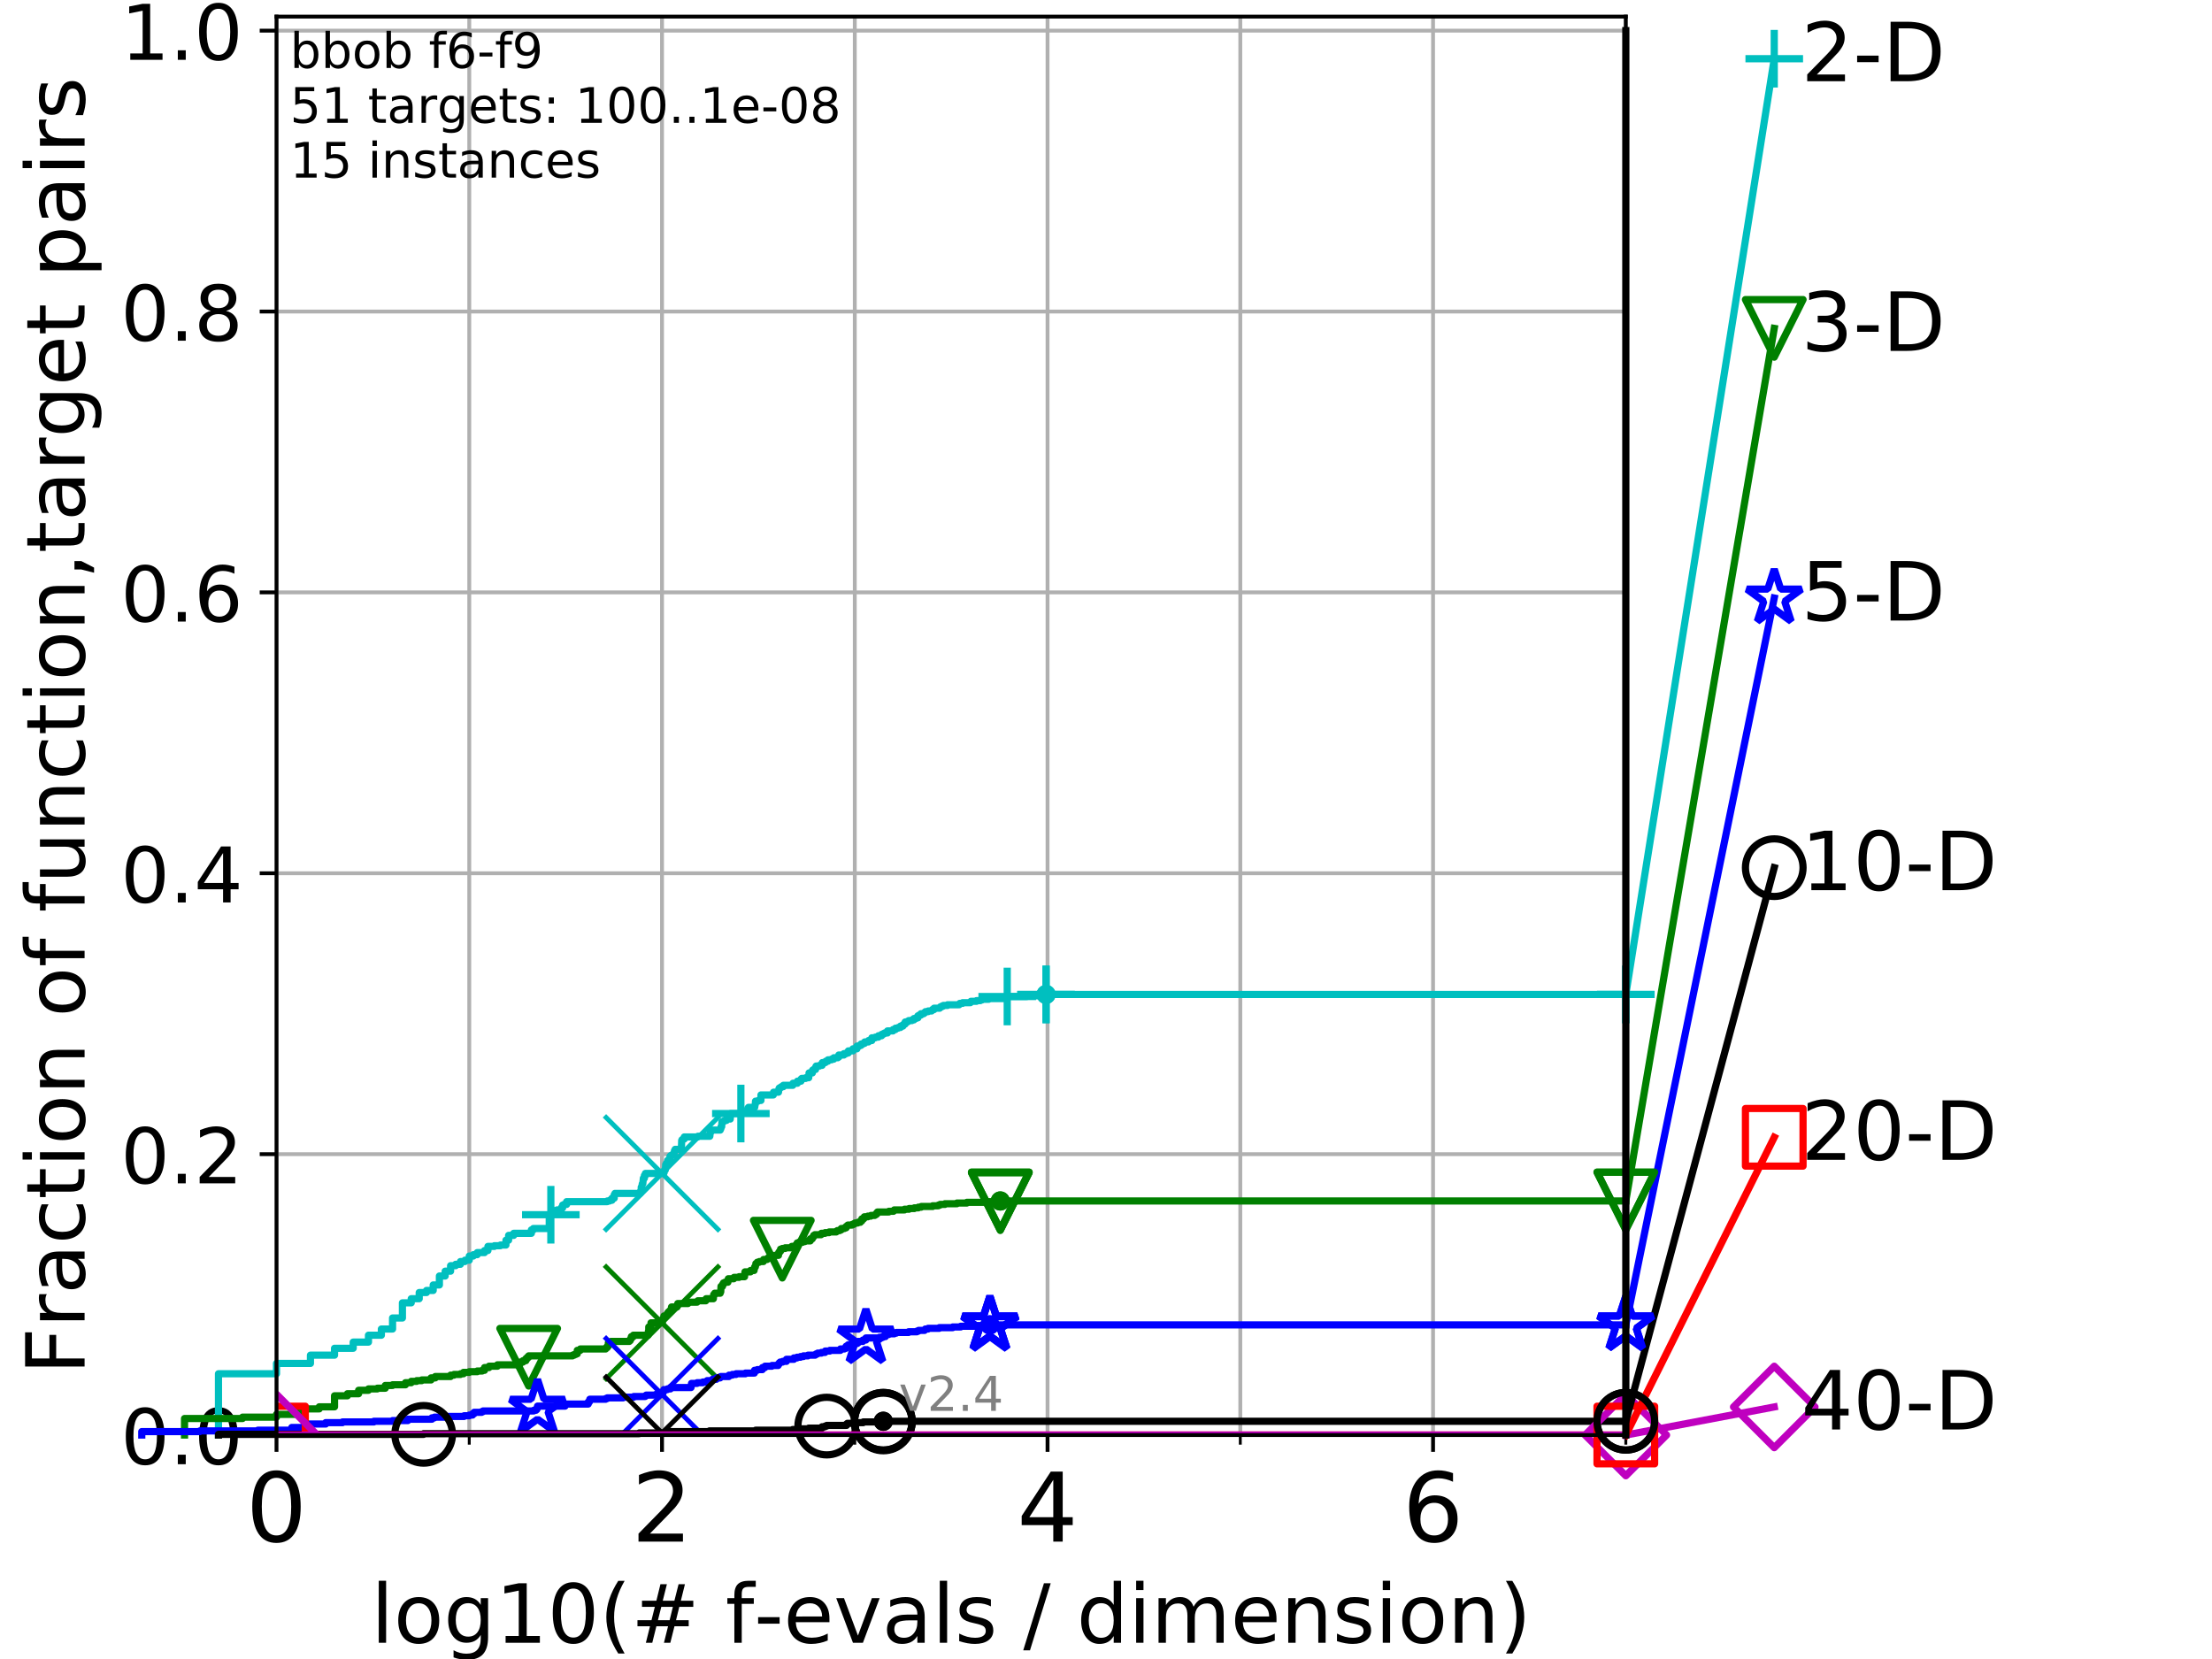 <?xml version="1.0" encoding="utf-8" standalone="no"?>
<!DOCTYPE svg PUBLIC "-//W3C//DTD SVG 1.1//EN"
  "http://www.w3.org/Graphics/SVG/1.1/DTD/svg11.dtd">
<!-- Created with matplotlib (https://matplotlib.org/) -->
<svg height="345.6pt" version="1.1" viewBox="0 0 460.8 345.6" width="460.8pt" xmlns="http://www.w3.org/2000/svg" xmlns:xlink="http://www.w3.org/1999/xlink">
 <defs>
  <style type="text/css">
*{stroke-linecap:butt;stroke-linejoin:round;}
  </style>
 </defs>
 <g id="figure_1">
  <g id="patch_1">
   <path d="M 0 345.6 
L 460.8 345.6 
L 460.8 0 
L 0 0 
z
" style="fill:#ffffff;"/>
  </g>
  <g id="axes_1">
   <g id="patch_2">
    <path d="M 57.6 298.944 
L 338.688 298.944 
L 338.688 3.456 
L 57.6 3.456 
z
" style="fill:#ffffff;"/>
   </g>
   <g id="matplotlib.axis_1">
    <g id="xtick_1">
     <g id="line2d_1">
      <path clip-path="url(#p9baaf5ec1d)" d="M 57.6 298.944 
L 57.6 3.456 
" style="fill:none;stroke:#b0b0b0;stroke-linecap:square;stroke-width:0.8;"/>
     </g>
     <g id="line2d_2">
      <defs>
       <path d="M 0 0 
L 0 3.5 
" id="md560861bb3" style="stroke:#000000;stroke-width:0.8;"/>
      </defs>
      <g>
       <use style="stroke:#000000;stroke-width:0.8;" x="57.6" xlink:href="#md560861bb3" y="298.944"/>
      </g>
     </g>
     <g id="text_1">
      <!-- 0 -->
      <defs>
       <path d="M 31.781 66.406 
Q 24.172 66.406 20.328 58.906 
Q 16.5 51.422 16.5 36.375 
Q 16.5 21.391 20.328 13.891 
Q 24.172 6.391 31.781 6.391 
Q 39.453 6.391 43.281 13.891 
Q 47.125 21.391 47.125 36.375 
Q 47.125 51.422 43.281 58.906 
Q 39.453 66.406 31.781 66.406 
z
M 31.781 74.219 
Q 44.047 74.219 50.516 64.516 
Q 56.984 54.828 56.984 36.375 
Q 56.984 17.969 50.516 8.266 
Q 44.047 -1.422 31.781 -1.422 
Q 19.531 -1.422 13.062 8.266 
Q 6.594 17.969 6.594 36.375 
Q 6.594 54.828 13.062 64.516 
Q 19.531 74.219 31.781 74.219 
z
" id="DejaVuSans-48"/>
      </defs>
      <g transform="translate(51.237 321.141)scale(0.2 -0.2)">
       <use xlink:href="#DejaVuSans-48"/>
      </g>
     </g>
    </g>
    <g id="xtick_2">
     <g id="line2d_3">
      <path clip-path="url(#p9baaf5ec1d)" d="M 137.911 298.944 
L 137.911 3.456 
" style="fill:none;stroke:#b0b0b0;stroke-linecap:square;stroke-width:0.8;"/>
     </g>
     <g id="line2d_4">
      <g>
       <use style="stroke:#000000;stroke-width:0.8;" x="137.911" xlink:href="#md560861bb3" y="298.944"/>
      </g>
     </g>
     <g id="text_2">
      <!-- 2 -->
      <defs>
       <path d="M 19.188 8.297 
L 53.609 8.297 
L 53.609 0 
L 7.328 0 
L 7.328 8.297 
Q 12.938 14.109 22.625 23.891 
Q 32.328 33.688 34.812 36.531 
Q 39.547 41.844 41.422 45.531 
Q 43.312 49.219 43.312 52.781 
Q 43.312 58.594 39.234 62.25 
Q 35.156 65.922 28.609 65.922 
Q 23.969 65.922 18.812 64.312 
Q 13.672 62.703 7.812 59.422 
L 7.812 69.391 
Q 13.766 71.781 18.938 73 
Q 24.125 74.219 28.422 74.219 
Q 39.75 74.219 46.484 68.547 
Q 53.219 62.891 53.219 53.422 
Q 53.219 48.922 51.531 44.891 
Q 49.859 40.875 45.406 35.406 
Q 44.188 33.984 37.641 27.219 
Q 31.109 20.453 19.188 8.297 
z
" id="DejaVuSans-50"/>
      </defs>
      <g transform="translate(131.548 321.141)scale(0.2 -0.2)">
       <use xlink:href="#DejaVuSans-50"/>
      </g>
     </g>
    </g>
    <g id="xtick_3">
     <g id="line2d_5">
      <path clip-path="url(#p9baaf5ec1d)" d="M 218.222 298.944 
L 218.222 3.456 
" style="fill:none;stroke:#b0b0b0;stroke-linecap:square;stroke-width:0.8;"/>
     </g>
     <g id="line2d_6">
      <g>
       <use style="stroke:#000000;stroke-width:0.8;" x="218.222" xlink:href="#md560861bb3" y="298.944"/>
      </g>
     </g>
     <g id="text_3">
      <!-- 4 -->
      <defs>
       <path d="M 37.797 64.312 
L 12.891 25.391 
L 37.797 25.391 
z
M 35.203 72.906 
L 47.609 72.906 
L 47.609 25.391 
L 58.016 25.391 
L 58.016 17.188 
L 47.609 17.188 
L 47.609 0 
L 37.797 0 
L 37.797 17.188 
L 4.891 17.188 
L 4.891 26.703 
z
" id="DejaVuSans-52"/>
      </defs>
      <g transform="translate(211.859 321.141)scale(0.2 -0.2)">
       <use xlink:href="#DejaVuSans-52"/>
      </g>
     </g>
    </g>
    <g id="xtick_4">
     <g id="line2d_7">
      <path clip-path="url(#p9baaf5ec1d)" d="M 298.533 298.944 
L 298.533 3.456 
" style="fill:none;stroke:#b0b0b0;stroke-linecap:square;stroke-width:0.8;"/>
     </g>
     <g id="line2d_8">
      <g>
       <use style="stroke:#000000;stroke-width:0.8;" x="298.533" xlink:href="#md560861bb3" y="298.944"/>
      </g>
     </g>
     <g id="text_4">
      <!-- 6 -->
      <defs>
       <path d="M 33.016 40.375 
Q 26.375 40.375 22.484 35.828 
Q 18.609 31.297 18.609 23.391 
Q 18.609 15.531 22.484 10.953 
Q 26.375 6.391 33.016 6.391 
Q 39.656 6.391 43.531 10.953 
Q 47.406 15.531 47.406 23.391 
Q 47.406 31.297 43.531 35.828 
Q 39.656 40.375 33.016 40.375 
z
M 52.594 71.297 
L 52.594 62.312 
Q 48.875 64.062 45.094 64.984 
Q 41.312 65.922 37.594 65.922 
Q 27.828 65.922 22.672 59.328 
Q 17.531 52.734 16.797 39.406 
Q 19.672 43.656 24.016 45.922 
Q 28.375 48.188 33.594 48.188 
Q 44.578 48.188 50.953 41.516 
Q 57.328 34.859 57.328 23.391 
Q 57.328 12.156 50.688 5.359 
Q 44.047 -1.422 33.016 -1.422 
Q 20.359 -1.422 13.672 8.266 
Q 6.984 17.969 6.984 36.375 
Q 6.984 53.656 15.188 63.938 
Q 23.391 74.219 37.203 74.219 
Q 40.922 74.219 44.703 73.484 
Q 48.484 72.75 52.594 71.297 
z
" id="DejaVuSans-54"/>
      </defs>
      <g transform="translate(292.17 321.141)scale(0.2 -0.2)">
       <use xlink:href="#DejaVuSans-54"/>
      </g>
     </g>
    </g>
    <g id="xtick_5">
     <g id="line2d_9">
      <path clip-path="url(#p9baaf5ec1d)" d="M 97.755 298.944 
L 97.755 3.456 
" style="fill:none;stroke:#b0b0b0;stroke-linecap:square;stroke-width:0.8;"/>
     </g>
     <g id="line2d_10">
      <defs>
       <path d="M 0 0 
L 0 2 
" id="m7d236c070b" style="stroke:#000000;stroke-width:0.6;"/>
      </defs>
      <g>
       <use style="stroke:#000000;stroke-width:0.6;" x="97.755" xlink:href="#m7d236c070b" y="298.944"/>
      </g>
     </g>
    </g>
    <g id="xtick_6">
     <g id="line2d_11">
      <path clip-path="url(#p9baaf5ec1d)" d="M 178.066 298.944 
L 178.066 3.456 
" style="fill:none;stroke:#b0b0b0;stroke-linecap:square;stroke-width:0.8;"/>
     </g>
     <g id="line2d_12">
      <g>
       <use style="stroke:#000000;stroke-width:0.6;" x="178.066" xlink:href="#m7d236c070b" y="298.944"/>
      </g>
     </g>
    </g>
    <g id="xtick_7">
     <g id="line2d_13">
      <path clip-path="url(#p9baaf5ec1d)" d="M 258.377 298.944 
L 258.377 3.456 
" style="fill:none;stroke:#b0b0b0;stroke-linecap:square;stroke-width:0.8;"/>
     </g>
     <g id="line2d_14">
      <g>
       <use style="stroke:#000000;stroke-width:0.6;" x="258.377" xlink:href="#m7d236c070b" y="298.944"/>
      </g>
     </g>
    </g>
    <g id="xtick_8">
     <g id="line2d_15">
      <path clip-path="url(#p9baaf5ec1d)" d="M 338.688 298.944 
L 338.688 3.456 
" style="fill:none;stroke:#b0b0b0;stroke-linecap:square;stroke-width:0.8;"/>
     </g>
     <g id="line2d_16">
      <g>
       <use style="stroke:#000000;stroke-width:0.6;" x="338.688" xlink:href="#m7d236c070b" y="298.944"/>
      </g>
     </g>
    </g>
    <g id="text_5">
     <!-- log10(# f-evals / dimension) -->
     <defs>
      <path d="M 9.422 75.984 
L 18.406 75.984 
L 18.406 0 
L 9.422 0 
z
" id="DejaVuSans-108"/>
      <path d="M 30.609 48.391 
Q 23.391 48.391 19.188 42.75 
Q 14.984 37.109 14.984 27.297 
Q 14.984 17.484 19.156 11.844 
Q 23.344 6.203 30.609 6.203 
Q 37.797 6.203 41.984 11.859 
Q 46.188 17.531 46.188 27.297 
Q 46.188 37.016 41.984 42.703 
Q 37.797 48.391 30.609 48.391 
z
M 30.609 56 
Q 42.328 56 49.016 48.375 
Q 55.719 40.766 55.719 27.297 
Q 55.719 13.875 49.016 6.219 
Q 42.328 -1.422 30.609 -1.422 
Q 18.844 -1.422 12.172 6.219 
Q 5.516 13.875 5.516 27.297 
Q 5.516 40.766 12.172 48.375 
Q 18.844 56 30.609 56 
z
" id="DejaVuSans-111"/>
      <path d="M 45.406 27.984 
Q 45.406 37.75 41.375 43.109 
Q 37.359 48.484 30.078 48.484 
Q 22.859 48.484 18.828 43.109 
Q 14.797 37.75 14.797 27.984 
Q 14.797 18.266 18.828 12.891 
Q 22.859 7.516 30.078 7.516 
Q 37.359 7.516 41.375 12.891 
Q 45.406 18.266 45.406 27.984 
z
M 54.391 6.781 
Q 54.391 -7.172 48.188 -13.984 
Q 42 -20.797 29.203 -20.797 
Q 24.469 -20.797 20.266 -20.094 
Q 16.062 -19.391 12.109 -17.922 
L 12.109 -9.188 
Q 16.062 -11.328 19.922 -12.344 
Q 23.781 -13.375 27.781 -13.375 
Q 36.625 -13.375 41.016 -8.766 
Q 45.406 -4.156 45.406 5.172 
L 45.406 9.625 
Q 42.625 4.781 38.281 2.391 
Q 33.938 0 27.875 0 
Q 17.828 0 11.672 7.656 
Q 5.516 15.328 5.516 27.984 
Q 5.516 40.672 11.672 48.328 
Q 17.828 56 27.875 56 
Q 33.938 56 38.281 53.609 
Q 42.625 51.219 45.406 46.391 
L 45.406 54.688 
L 54.391 54.688 
z
" id="DejaVuSans-103"/>
      <path d="M 12.406 8.297 
L 28.516 8.297 
L 28.516 63.922 
L 10.984 60.406 
L 10.984 69.391 
L 28.422 72.906 
L 38.281 72.906 
L 38.281 8.297 
L 54.391 8.297 
L 54.391 0 
L 12.406 0 
z
" id="DejaVuSans-49"/>
      <path d="M 31 75.875 
Q 24.469 64.656 21.281 53.656 
Q 18.109 42.672 18.109 31.391 
Q 18.109 20.125 21.312 9.062 
Q 24.516 -2 31 -13.188 
L 23.188 -13.188 
Q 15.875 -1.703 12.234 9.375 
Q 8.594 20.453 8.594 31.391 
Q 8.594 42.281 12.203 53.312 
Q 15.828 64.359 23.188 75.875 
z
" id="DejaVuSans-40"/>
      <path d="M 51.125 44 
L 36.922 44 
L 32.812 27.688 
L 47.125 27.688 
z
M 43.797 71.781 
L 38.719 51.516 
L 52.984 51.516 
L 58.109 71.781 
L 65.922 71.781 
L 60.891 51.516 
L 76.125 51.516 
L 76.125 44 
L 58.984 44 
L 54.984 27.688 
L 70.516 27.688 
L 70.516 20.219 
L 53.078 20.219 
L 48 0 
L 40.188 0 
L 45.219 20.219 
L 30.906 20.219 
L 25.875 0 
L 18.016 0 
L 23.094 20.219 
L 7.719 20.219 
L 7.719 27.688 
L 24.906 27.688 
L 29 44 
L 13.281 44 
L 13.281 51.516 
L 30.906 51.516 
L 35.891 71.781 
z
" id="DejaVuSans-35"/>
      <path id="DejaVuSans-32"/>
      <path d="M 37.109 75.984 
L 37.109 68.5 
L 28.516 68.5 
Q 23.688 68.5 21.797 66.547 
Q 19.922 64.594 19.922 59.516 
L 19.922 54.688 
L 34.719 54.688 
L 34.719 47.703 
L 19.922 47.703 
L 19.922 0 
L 10.891 0 
L 10.891 47.703 
L 2.297 47.703 
L 2.297 54.688 
L 10.891 54.688 
L 10.891 58.5 
Q 10.891 67.625 15.141 71.797 
Q 19.391 75.984 28.609 75.984 
z
" id="DejaVuSans-102"/>
      <path d="M 4.891 31.391 
L 31.203 31.391 
L 31.203 23.391 
L 4.891 23.391 
z
" id="DejaVuSans-45"/>
      <path d="M 56.203 29.594 
L 56.203 25.203 
L 14.891 25.203 
Q 15.484 15.922 20.484 11.062 
Q 25.484 6.203 34.422 6.203 
Q 39.594 6.203 44.453 7.469 
Q 49.312 8.734 54.109 11.281 
L 54.109 2.781 
Q 49.266 0.734 44.188 -0.344 
Q 39.109 -1.422 33.891 -1.422 
Q 20.797 -1.422 13.156 6.188 
Q 5.516 13.812 5.516 26.812 
Q 5.516 40.234 12.766 48.109 
Q 20.016 56 32.328 56 
Q 43.359 56 49.781 48.891 
Q 56.203 41.797 56.203 29.594 
z
M 47.219 32.234 
Q 47.125 39.594 43.094 43.984 
Q 39.062 48.391 32.422 48.391 
Q 24.906 48.391 20.391 44.141 
Q 15.875 39.891 15.188 32.172 
z
" id="DejaVuSans-101"/>
      <path d="M 2.984 54.688 
L 12.5 54.688 
L 29.594 8.797 
L 46.688 54.688 
L 56.203 54.688 
L 35.688 0 
L 23.484 0 
z
" id="DejaVuSans-118"/>
      <path d="M 34.281 27.484 
Q 23.391 27.484 19.188 25 
Q 14.984 22.516 14.984 16.5 
Q 14.984 11.719 18.141 8.906 
Q 21.297 6.109 26.703 6.109 
Q 34.188 6.109 38.703 11.406 
Q 43.219 16.703 43.219 25.484 
L 43.219 27.484 
z
M 52.203 31.203 
L 52.203 0 
L 43.219 0 
L 43.219 8.297 
Q 40.141 3.328 35.547 0.953 
Q 30.953 -1.422 24.312 -1.422 
Q 15.922 -1.422 10.953 3.297 
Q 6 8.016 6 15.922 
Q 6 25.141 12.172 29.828 
Q 18.359 34.516 30.609 34.516 
L 43.219 34.516 
L 43.219 35.406 
Q 43.219 41.609 39.141 45 
Q 35.062 48.391 27.688 48.391 
Q 23 48.391 18.547 47.266 
Q 14.109 46.141 10.016 43.891 
L 10.016 52.203 
Q 14.938 54.109 19.578 55.047 
Q 24.219 56 28.609 56 
Q 40.484 56 46.344 49.844 
Q 52.203 43.703 52.203 31.203 
z
" id="DejaVuSans-97"/>
      <path d="M 44.281 53.078 
L 44.281 44.578 
Q 40.484 46.531 36.375 47.5 
Q 32.281 48.484 27.875 48.484 
Q 21.188 48.484 17.844 46.438 
Q 14.5 44.391 14.5 40.281 
Q 14.5 37.156 16.891 35.375 
Q 19.281 33.594 26.516 31.984 
L 29.594 31.297 
Q 39.156 29.25 43.188 25.516 
Q 47.219 21.781 47.219 15.094 
Q 47.219 7.469 41.188 3.016 
Q 35.156 -1.422 24.609 -1.422 
Q 20.219 -1.422 15.453 -0.562 
Q 10.688 0.297 5.422 2 
L 5.422 11.281 
Q 10.406 8.688 15.234 7.391 
Q 20.062 6.109 24.812 6.109 
Q 31.156 6.109 34.562 8.281 
Q 37.984 10.453 37.984 14.406 
Q 37.984 18.062 35.516 20.016 
Q 33.062 21.969 24.703 23.781 
L 21.578 24.516 
Q 13.234 26.266 9.516 29.906 
Q 5.812 33.547 5.812 39.891 
Q 5.812 47.609 11.281 51.797 
Q 16.75 56 26.812 56 
Q 31.781 56 36.172 55.266 
Q 40.578 54.547 44.281 53.078 
z
" id="DejaVuSans-115"/>
      <path d="M 25.391 72.906 
L 33.688 72.906 
L 8.297 -9.281 
L 0 -9.281 
z
" id="DejaVuSans-47"/>
      <path d="M 45.406 46.391 
L 45.406 75.984 
L 54.391 75.984 
L 54.391 0 
L 45.406 0 
L 45.406 8.203 
Q 42.578 3.328 38.25 0.953 
Q 33.938 -1.422 27.875 -1.422 
Q 17.969 -1.422 11.734 6.484 
Q 5.516 14.406 5.516 27.297 
Q 5.516 40.188 11.734 48.094 
Q 17.969 56 27.875 56 
Q 33.938 56 38.25 53.625 
Q 42.578 51.266 45.406 46.391 
z
M 14.797 27.297 
Q 14.797 17.391 18.875 11.75 
Q 22.953 6.109 30.078 6.109 
Q 37.203 6.109 41.297 11.75 
Q 45.406 17.391 45.406 27.297 
Q 45.406 37.203 41.297 42.844 
Q 37.203 48.484 30.078 48.484 
Q 22.953 48.484 18.875 42.844 
Q 14.797 37.203 14.797 27.297 
z
" id="DejaVuSans-100"/>
      <path d="M 9.422 54.688 
L 18.406 54.688 
L 18.406 0 
L 9.422 0 
z
M 9.422 75.984 
L 18.406 75.984 
L 18.406 64.594 
L 9.422 64.594 
z
" id="DejaVuSans-105"/>
      <path d="M 52 44.188 
Q 55.375 50.25 60.062 53.125 
Q 64.75 56 71.094 56 
Q 79.641 56 84.281 50.016 
Q 88.922 44.047 88.922 33.016 
L 88.922 0 
L 79.891 0 
L 79.891 32.719 
Q 79.891 40.578 77.094 44.375 
Q 74.312 48.188 68.609 48.188 
Q 61.625 48.188 57.562 43.547 
Q 53.516 38.922 53.516 30.906 
L 53.516 0 
L 44.484 0 
L 44.484 32.719 
Q 44.484 40.625 41.703 44.406 
Q 38.922 48.188 33.109 48.188 
Q 26.219 48.188 22.156 43.531 
Q 18.109 38.875 18.109 30.906 
L 18.109 0 
L 9.078 0 
L 9.078 54.688 
L 18.109 54.688 
L 18.109 46.188 
Q 21.188 51.219 25.484 53.609 
Q 29.781 56 35.688 56 
Q 41.656 56 45.828 52.969 
Q 50 49.953 52 44.188 
z
" id="DejaVuSans-109"/>
      <path d="M 54.891 33.016 
L 54.891 0 
L 45.906 0 
L 45.906 32.719 
Q 45.906 40.484 42.875 44.328 
Q 39.844 48.188 33.797 48.188 
Q 26.516 48.188 22.312 43.547 
Q 18.109 38.922 18.109 30.906 
L 18.109 0 
L 9.078 0 
L 9.078 54.688 
L 18.109 54.688 
L 18.109 46.188 
Q 21.344 51.125 25.703 53.562 
Q 30.078 56 35.797 56 
Q 45.219 56 50.047 50.172 
Q 54.891 44.344 54.891 33.016 
z
" id="DejaVuSans-110"/>
      <path d="M 8.016 75.875 
L 15.828 75.875 
Q 23.141 64.359 26.781 53.312 
Q 30.422 42.281 30.422 31.391 
Q 30.422 20.453 26.781 9.375 
Q 23.141 -1.703 15.828 -13.188 
L 8.016 -13.188 
Q 14.5 -2 17.703 9.062 
Q 20.906 20.125 20.906 31.391 
Q 20.906 42.672 17.703 53.656 
Q 14.5 64.656 8.016 75.875 
z
" id="DejaVuSans-41"/>
     </defs>
     <g transform="translate(77.303 342.218)scale(0.17 -0.17)">
      <use xlink:href="#DejaVuSans-108"/>
      <use x="27.783" xlink:href="#DejaVuSans-111"/>
      <use x="88.965" xlink:href="#DejaVuSans-103"/>
      <use x="152.441" xlink:href="#DejaVuSans-49"/>
      <use x="216.064" xlink:href="#DejaVuSans-48"/>
      <use x="279.688" xlink:href="#DejaVuSans-40"/>
      <use x="318.701" xlink:href="#DejaVuSans-35"/>
      <use x="402.49" xlink:href="#DejaVuSans-32"/>
      <use x="434.277" xlink:href="#DejaVuSans-102"/>
      <use x="469.404" xlink:href="#DejaVuSans-45"/>
      <use x="505.488" xlink:href="#DejaVuSans-101"/>
      <use x="567.012" xlink:href="#DejaVuSans-118"/>
      <use x="626.191" xlink:href="#DejaVuSans-97"/>
      <use x="687.471" xlink:href="#DejaVuSans-108"/>
      <use x="715.254" xlink:href="#DejaVuSans-115"/>
      <use x="767.354" xlink:href="#DejaVuSans-32"/>
      <use x="799.141" xlink:href="#DejaVuSans-47"/>
      <use x="832.832" xlink:href="#DejaVuSans-32"/>
      <use x="864.619" xlink:href="#DejaVuSans-100"/>
      <use x="928.096" xlink:href="#DejaVuSans-105"/>
      <use x="955.879" xlink:href="#DejaVuSans-109"/>
      <use x="1053.291" xlink:href="#DejaVuSans-101"/>
      <use x="1114.814" xlink:href="#DejaVuSans-110"/>
      <use x="1178.193" xlink:href="#DejaVuSans-115"/>
      <use x="1230.293" xlink:href="#DejaVuSans-105"/>
      <use x="1258.076" xlink:href="#DejaVuSans-111"/>
      <use x="1319.258" xlink:href="#DejaVuSans-110"/>
      <use x="1382.637" xlink:href="#DejaVuSans-41"/>
     </g>
    </g>
   </g>
   <g id="matplotlib.axis_2">
    <g id="ytick_1">
     <g id="line2d_17">
      <path clip-path="url(#p9baaf5ec1d)" d="M 57.6 298.944 
L 338.688 298.944 
" style="fill:none;stroke:#b0b0b0;stroke-linecap:square;stroke-width:0.8;"/>
     </g>
     <g id="line2d_18">
      <defs>
       <path d="M 0 0 
L -3.5 0 
" id="m3ea9ec3ba4" style="stroke:#000000;stroke-width:0.8;"/>
      </defs>
      <g>
       <use style="stroke:#000000;stroke-width:0.8;" x="57.6" xlink:href="#m3ea9ec3ba4" y="298.944"/>
      </g>
     </g>
     <g id="text_6">
      <!-- 0.0 -->
      <defs>
       <path d="M 10.688 12.406 
L 21 12.406 
L 21 0 
L 10.688 0 
z
" id="DejaVuSans-46"/>
      </defs>
      <g transform="translate(25.155 305.023)scale(0.16 -0.16)">
       <use xlink:href="#DejaVuSans-48"/>
       <use x="63.623" xlink:href="#DejaVuSans-46"/>
       <use x="95.41" xlink:href="#DejaVuSans-48"/>
      </g>
     </g>
    </g>
    <g id="ytick_2">
     <g id="line2d_19">
      <path clip-path="url(#p9baaf5ec1d)" d="M 57.6 240.432 
L 338.688 240.432 
" style="fill:none;stroke:#b0b0b0;stroke-linecap:square;stroke-width:0.8;"/>
     </g>
     <g id="line2d_20">
      <g>
       <use style="stroke:#000000;stroke-width:0.8;" x="57.6" xlink:href="#m3ea9ec3ba4" y="240.432"/>
      </g>
     </g>
     <g id="text_7">
      <!-- 0.2 -->
      <g transform="translate(25.155 246.51)scale(0.16 -0.16)">
       <use xlink:href="#DejaVuSans-48"/>
       <use x="63.623" xlink:href="#DejaVuSans-46"/>
       <use x="95.41" xlink:href="#DejaVuSans-50"/>
      </g>
     </g>
    </g>
    <g id="ytick_3">
     <g id="line2d_21">
      <path clip-path="url(#p9baaf5ec1d)" d="M 57.6 181.919 
L 338.688 181.919 
" style="fill:none;stroke:#b0b0b0;stroke-linecap:square;stroke-width:0.8;"/>
     </g>
     <g id="line2d_22">
      <g>
       <use style="stroke:#000000;stroke-width:0.8;" x="57.6" xlink:href="#m3ea9ec3ba4" y="181.919"/>
      </g>
     </g>
     <g id="text_8">
      <!-- 0.4 -->
      <g transform="translate(25.155 187.998)scale(0.16 -0.16)">
       <use xlink:href="#DejaVuSans-48"/>
       <use x="63.623" xlink:href="#DejaVuSans-46"/>
       <use x="95.41" xlink:href="#DejaVuSans-52"/>
      </g>
     </g>
    </g>
    <g id="ytick_4">
     <g id="line2d_23">
      <path clip-path="url(#p9baaf5ec1d)" d="M 57.6 123.407 
L 338.688 123.407 
" style="fill:none;stroke:#b0b0b0;stroke-linecap:square;stroke-width:0.8;"/>
     </g>
     <g id="line2d_24">
      <g>
       <use style="stroke:#000000;stroke-width:0.8;" x="57.6" xlink:href="#m3ea9ec3ba4" y="123.407"/>
      </g>
     </g>
     <g id="text_9">
      <!-- 0.6 -->
      <g transform="translate(25.155 129.485)scale(0.16 -0.16)">
       <use xlink:href="#DejaVuSans-48"/>
       <use x="63.623" xlink:href="#DejaVuSans-46"/>
       <use x="95.41" xlink:href="#DejaVuSans-54"/>
      </g>
     </g>
    </g>
    <g id="ytick_5">
     <g id="line2d_25">
      <path clip-path="url(#p9baaf5ec1d)" d="M 57.6 64.894 
L 338.688 64.894 
" style="fill:none;stroke:#b0b0b0;stroke-linecap:square;stroke-width:0.8;"/>
     </g>
     <g id="line2d_26">
      <g>
       <use style="stroke:#000000;stroke-width:0.8;" x="57.6" xlink:href="#m3ea9ec3ba4" y="64.894"/>
      </g>
     </g>
     <g id="text_10">
      <!-- 0.8 -->
      <defs>
       <path d="M 31.781 34.625 
Q 24.75 34.625 20.719 30.859 
Q 16.703 27.094 16.703 20.516 
Q 16.703 13.922 20.719 10.156 
Q 24.75 6.391 31.781 6.391 
Q 38.812 6.391 42.859 10.172 
Q 46.922 13.969 46.922 20.516 
Q 46.922 27.094 42.891 30.859 
Q 38.875 34.625 31.781 34.625 
z
M 21.922 38.812 
Q 15.578 40.375 12.031 44.719 
Q 8.5 49.078 8.5 55.328 
Q 8.5 64.062 14.719 69.141 
Q 20.953 74.219 31.781 74.219 
Q 42.672 74.219 48.875 69.141 
Q 55.078 64.062 55.078 55.328 
Q 55.078 49.078 51.531 44.719 
Q 48 40.375 41.703 38.812 
Q 48.828 37.156 52.797 32.312 
Q 56.781 27.484 56.781 20.516 
Q 56.781 9.906 50.312 4.234 
Q 43.844 -1.422 31.781 -1.422 
Q 19.734 -1.422 13.25 4.234 
Q 6.781 9.906 6.781 20.516 
Q 6.781 27.484 10.781 32.312 
Q 14.797 37.156 21.922 38.812 
z
M 18.312 54.391 
Q 18.312 48.734 21.844 45.562 
Q 25.391 42.391 31.781 42.391 
Q 38.141 42.391 41.719 45.562 
Q 45.312 48.734 45.312 54.391 
Q 45.312 60.062 41.719 63.234 
Q 38.141 66.406 31.781 66.406 
Q 25.391 66.406 21.844 63.234 
Q 18.312 60.062 18.312 54.391 
z
" id="DejaVuSans-56"/>
      </defs>
      <g transform="translate(25.155 70.973)scale(0.16 -0.16)">
       <use xlink:href="#DejaVuSans-48"/>
       <use x="63.623" xlink:href="#DejaVuSans-46"/>
       <use x="95.41" xlink:href="#DejaVuSans-56"/>
      </g>
     </g>
    </g>
    <g id="ytick_6">
     <g id="line2d_27">
      <path clip-path="url(#p9baaf5ec1d)" d="M 57.6 6.382 
L 338.688 6.382 
" style="fill:none;stroke:#b0b0b0;stroke-linecap:square;stroke-width:0.8;"/>
     </g>
     <g id="line2d_28">
      <g>
       <use style="stroke:#000000;stroke-width:0.8;" x="57.6" xlink:href="#m3ea9ec3ba4" y="6.382"/>
      </g>
     </g>
     <g id="text_11">
      <!-- 1.0 -->
      <g transform="translate(25.155 12.46)scale(0.16 -0.16)">
       <use xlink:href="#DejaVuSans-49"/>
       <use x="63.623" xlink:href="#DejaVuSans-46"/>
       <use x="95.41" xlink:href="#DejaVuSans-48"/>
      </g>
     </g>
    </g>
    <g id="text_12">
     <!-- Fraction of function,target pairs -->
     <defs>
      <path d="M 9.812 72.906 
L 51.703 72.906 
L 51.703 64.594 
L 19.672 64.594 
L 19.672 43.109 
L 48.578 43.109 
L 48.578 34.812 
L 19.672 34.812 
L 19.672 0 
L 9.812 0 
z
" id="DejaVuSans-70"/>
      <path d="M 41.109 46.297 
Q 39.594 47.172 37.812 47.578 
Q 36.031 48 33.891 48 
Q 26.266 48 22.188 43.047 
Q 18.109 38.094 18.109 28.812 
L 18.109 0 
L 9.078 0 
L 9.078 54.688 
L 18.109 54.688 
L 18.109 46.188 
Q 20.953 51.172 25.484 53.578 
Q 30.031 56 36.531 56 
Q 37.453 56 38.578 55.875 
Q 39.703 55.766 41.062 55.516 
z
" id="DejaVuSans-114"/>
      <path d="M 48.781 52.594 
L 48.781 44.188 
Q 44.969 46.297 41.141 47.344 
Q 37.312 48.391 33.406 48.391 
Q 24.656 48.391 19.812 42.844 
Q 14.984 37.312 14.984 27.297 
Q 14.984 17.281 19.812 11.734 
Q 24.656 6.203 33.406 6.203 
Q 37.312 6.203 41.141 7.25 
Q 44.969 8.297 48.781 10.406 
L 48.781 2.094 
Q 45.016 0.344 40.984 -0.531 
Q 36.969 -1.422 32.422 -1.422 
Q 20.062 -1.422 12.781 6.344 
Q 5.516 14.109 5.516 27.297 
Q 5.516 40.672 12.859 48.328 
Q 20.219 56 33.016 56 
Q 37.156 56 41.109 55.141 
Q 45.062 54.297 48.781 52.594 
z
" id="DejaVuSans-99"/>
      <path d="M 18.312 70.219 
L 18.312 54.688 
L 36.812 54.688 
L 36.812 47.703 
L 18.312 47.703 
L 18.312 18.016 
Q 18.312 11.328 20.141 9.422 
Q 21.969 7.516 27.594 7.516 
L 36.812 7.516 
L 36.812 0 
L 27.594 0 
Q 17.188 0 13.234 3.875 
Q 9.281 7.766 9.281 18.016 
L 9.281 47.703 
L 2.688 47.703 
L 2.688 54.688 
L 9.281 54.688 
L 9.281 70.219 
z
" id="DejaVuSans-116"/>
      <path d="M 8.5 21.578 
L 8.5 54.688 
L 17.484 54.688 
L 17.484 21.922 
Q 17.484 14.156 20.5 10.266 
Q 23.531 6.391 29.594 6.391 
Q 36.859 6.391 41.078 11.031 
Q 45.312 15.672 45.312 23.688 
L 45.312 54.688 
L 54.297 54.688 
L 54.297 0 
L 45.312 0 
L 45.312 8.406 
Q 42.047 3.422 37.719 1 
Q 33.406 -1.422 27.688 -1.422 
Q 18.266 -1.422 13.375 4.438 
Q 8.5 10.297 8.5 21.578 
z
M 31.109 56 
z
" id="DejaVuSans-117"/>
      <path d="M 11.719 12.406 
L 22.016 12.406 
L 22.016 4 
L 14.016 -11.625 
L 7.719 -11.625 
L 11.719 4 
z
" id="DejaVuSans-44"/>
      <path d="M 18.109 8.203 
L 18.109 -20.797 
L 9.078 -20.797 
L 9.078 54.688 
L 18.109 54.688 
L 18.109 46.391 
Q 20.953 51.266 25.266 53.625 
Q 29.594 56 35.594 56 
Q 45.562 56 51.781 48.094 
Q 58.016 40.188 58.016 27.297 
Q 58.016 14.406 51.781 6.484 
Q 45.562 -1.422 35.594 -1.422 
Q 29.594 -1.422 25.266 0.953 
Q 20.953 3.328 18.109 8.203 
z
M 48.688 27.297 
Q 48.688 37.203 44.609 42.844 
Q 40.531 48.484 33.406 48.484 
Q 26.266 48.484 22.188 42.844 
Q 18.109 37.203 18.109 27.297 
Q 18.109 17.391 22.188 11.75 
Q 26.266 6.109 33.406 6.109 
Q 40.531 6.109 44.609 11.75 
Q 48.688 17.391 48.688 27.297 
z
" id="DejaVuSans-112"/>
     </defs>
     <g transform="translate(17.62 286.339)rotate(-90)scale(0.17 -0.17)">
      <use xlink:href="#DejaVuSans-70"/>
      <use x="57.41" xlink:href="#DejaVuSans-114"/>
      <use x="98.523" xlink:href="#DejaVuSans-97"/>
      <use x="159.803" xlink:href="#DejaVuSans-99"/>
      <use x="214.783" xlink:href="#DejaVuSans-116"/>
      <use x="253.992" xlink:href="#DejaVuSans-105"/>
      <use x="281.775" xlink:href="#DejaVuSans-111"/>
      <use x="342.957" xlink:href="#DejaVuSans-110"/>
      <use x="406.336" xlink:href="#DejaVuSans-32"/>
      <use x="438.123" xlink:href="#DejaVuSans-111"/>
      <use x="499.305" xlink:href="#DejaVuSans-102"/>
      <use x="534.51" xlink:href="#DejaVuSans-32"/>
      <use x="566.297" xlink:href="#DejaVuSans-102"/>
      <use x="601.502" xlink:href="#DejaVuSans-117"/>
      <use x="664.881" xlink:href="#DejaVuSans-110"/>
      <use x="728.26" xlink:href="#DejaVuSans-99"/>
      <use x="783.24" xlink:href="#DejaVuSans-116"/>
      <use x="822.449" xlink:href="#DejaVuSans-105"/>
      <use x="850.232" xlink:href="#DejaVuSans-111"/>
      <use x="911.414" xlink:href="#DejaVuSans-110"/>
      <use x="974.793" xlink:href="#DejaVuSans-44"/>
      <use x="1006.58" xlink:href="#DejaVuSans-116"/>
      <use x="1045.789" xlink:href="#DejaVuSans-97"/>
      <use x="1107.068" xlink:href="#DejaVuSans-114"/>
      <use x="1148.166" xlink:href="#DejaVuSans-103"/>
      <use x="1211.643" xlink:href="#DejaVuSans-101"/>
      <use x="1273.166" xlink:href="#DejaVuSans-116"/>
      <use x="1312.375" xlink:href="#DejaVuSans-32"/>
      <use x="1344.162" xlink:href="#DejaVuSans-112"/>
      <use x="1407.639" xlink:href="#DejaVuSans-97"/>
      <use x="1468.918" xlink:href="#DejaVuSans-105"/>
      <use x="1496.701" xlink:href="#DejaVuSans-114"/>
      <use x="1537.814" xlink:href="#DejaVuSans-115"/>
     </g>
    </g>
   </g>
   <g id="line2d_29">
    <defs>
     <path d="M 0 1.5 
C 0.398 1.5 0.779 1.342 1.061 1.061 
C 1.342 0.779 1.5 0.398 1.5 0 
C 1.5 -0.398 1.342 -0.779 1.061 -1.061 
C 0.779 -1.342 0.398 -1.5 0 -1.5 
C -0.398 -1.5 -0.779 -1.342 -1.061 -1.061 
C -1.342 -0.779 -1.5 -0.398 -1.5 0 
C -1.5 0.398 -1.342 0.779 -1.061 1.061 
C -0.779 1.342 -0.398 1.5 0 1.5 
z
" id="m519ce06c6e" style="stroke:#00bfbf;"/>
    </defs>
    <g>
     <use style="fill:#00bfbf;stroke:#00bfbf;" x="217.916" xlink:href="#m519ce06c6e" y="207.16"/>
     <use style="fill:#00bfbf;stroke:#00bfbf;" x="217.916" xlink:href="#m519ce06c6e" y="207.16"/>
    </g>
   </g>
   <g id="line2d_30">
    <path d="M 45.512 298.944 
L 45.512 286.18 
L 57.6 286.18 
L 57.6 284.029 
L 64.671 284.029 
L 64.671 282.308 
L 69.688 282.308 
L 69.688 280.874 
L 73.579 280.874 
L 73.579 279.583 
L 76.759 279.583 
L 76.759 278.149 
L 79.447 278.149 
L 79.447 276.858 
L 81.776 276.858 
L 81.776 274.564 
L 83.83 274.564 
L 83.83 271.409 
L 85.667 271.409 
L 85.667 270.548 
L 87.33 270.548 
L 87.33 269.258 
L 88.847 269.258 
L 88.847 268.827 
L 90.243 268.827 
L 90.243 267.68 
L 91.535 267.68 
L 91.535 265.816 
L 92.738 265.816 
L 92.738 264.812 
L 93.864 264.812 
L 93.864 263.664 
L 94.921 263.664 
L 94.921 263.378 
L 95.918 263.378 
L 95.918 262.804 
L 96.861 262.804 
L 96.861 262.517 
L 97.755 262.517 
L 97.755 261.657 
L 98.606 261.657 
L 98.606 261.37 
L 99.418 261.37 
L 99.418 260.94 
L 100.935 260.94 
L 100.935 260.509 
L 101.647 260.509 
L 101.647 259.649 
L 102.989 259.649 
L 102.989 259.505 
L 104.235 259.505 
L 104.235 259.362 
L 105.398 259.362 
L 105.398 258.358 
L 105.952 258.358 
L 105.952 257.354 
L 107.009 257.354 
L 107.009 256.924 
L 110.694 256.924 
L 110.694 256.207 
L 111.105 256.207 
L 111.105 255.92 
L 114.419 255.92 
L 114.419 253.339 
L 114.751 253.339 
L 114.751 253.052 
L 115.077 253.052 
L 115.077 252.335 
L 115.397 252.335 
L 115.397 252.191 
L 116.02 252.191 
L 116.02 252.048 
L 116.914 252.048 
L 116.914 251.618 
L 117.203 251.618 
L 117.203 251.044 
L 117.486 251.044 
L 117.486 250.901 
L 118.04 250.901 
L 118.04 250.327 
L 126.507 250.327 
L 126.507 250.184 
L 127.003 250.184 
L 127.003 250.04 
L 127.485 250.04 
L 127.485 249.61 
L 127.954 249.61 
L 127.954 248.893 
L 128.108 248.893 
L 128.108 248.606 
L 133.353 248.606 
L 133.353 248.463 
L 133.466 248.463 
L 133.466 248.032 
L 133.578 248.032 
L 133.578 247.315 
L 133.689 247.315 
L 133.8 246.598 
L 133.91 246.598 
L 134.019 245.451 
L 134.236 245.451 
L 134.236 244.877 
L 134.45 244.877 
L 134.45 244.447 
L 137.998 244.447 
L 137.998 244.304 
L 138.341 244.304 
L 138.426 243.73 
L 138.595 243.73 
L 138.678 242.583 
L 138.845 242.583 
L 138.845 242.296 
L 139.009 242.296 
L 139.091 241.722 
L 139.334 241.722 
L 139.414 241.435 
L 139.573 241.435 
L 139.573 240.862 
L 139.731 240.862 
L 139.731 240.718 
L 139.965 240.718 
L 139.965 240.575 
L 140.272 240.575 
L 140.272 240.432 
L 140.424 240.432 
L 140.499 239.714 
L 140.574 239.714 
L 140.649 239.428 
L 141.941 239.428 
L 142.01 237.563 
L 142.079 237.563 
L 142.079 237.42 
L 142.284 237.42 
L 142.284 237.276 
L 142.553 237.276 
L 142.553 236.846 
L 145.384 236.846 
L 145.384 236.703 
L 147.868 236.703 
L 147.967 235.842 
L 148.064 235.842 
L 148.064 235.699 
L 148.21 235.699 
L 148.21 235.555 
L 148.354 235.555 
L 148.354 235.412 
L 150.042 235.412 
L 150.042 235.125 
L 150.172 235.125 
L 150.215 234.695 
L 150.344 234.695 
L 150.387 233.691 
L 150.683 233.691 
L 150.683 233.548 
L 150.933 233.548 
L 150.933 233.404 
L 151.341 233.404 
L 151.341 233.117 
L 152.13 233.117 
L 152.207 231.97 
L 154.338 231.97 
L 154.338 231.683 
L 155.679 231.683 
L 155.742 230.966 
L 155.804 230.966 
L 155.804 230.823 
L 155.929 230.823 
L 155.929 230.679 
L 157.215 230.679 
L 157.301 230.106 
L 157.33 230.106 
L 157.387 229.389 
L 157.948 229.389 
L 157.948 229.245 
L 158.519 229.245 
L 158.519 228.098 
L 161.1 228.098 
L 161.146 227.524 
L 162.174 227.524 
L 162.26 226.807 
L 162.325 226.807 
L 162.325 226.664 
L 162.56 226.664 
L 162.56 226.52 
L 162.771 226.52 
L 162.771 226.377 
L 163.185 226.377 
L 163.185 226.09 
L 165.157 226.09 
L 165.194 225.66 
L 166.117 225.66 
L 166.117 225.23 
L 166.862 225.23 
L 166.862 224.8 
L 167.011 224.8 
L 167.011 224.656 
L 167.845 224.656 
L 167.845 224.513 
L 168.476 224.513 
L 168.537 223.509 
L 169.23 223.509 
L 169.274 222.935 
L 169.475 222.935 
L 169.475 222.792 
L 169.898 222.792 
L 169.939 222.218 
L 170.023 222.218 
L 170.023 222.075 
L 170.727 222.075 
L 170.727 221.931 
L 171.264 221.931 
L 171.302 221.358 
L 171.946 221.358 
L 172.02 221.071 
L 172.482 221.071 
L 172.482 220.784 
L 173.2 220.784 
L 173.2 220.641 
L 173.689 220.641 
L 173.689 220.354 
L 174.52 220.354 
L 174.52 220.21 
L 174.733 220.21 
L 174.733 219.78 
L 175.797 219.78 
L 175.797 219.493 
L 176.306 219.493 
L 176.306 219.35 
L 176.726 219.35 
L 176.726 218.92 
L 177.678 218.92 
L 177.678 218.489 
L 178.514 218.489 
L 178.514 217.916 
L 179.025 217.916 
L 179.025 217.772 
L 179.376 217.772 
L 179.376 217.485 
L 179.792 217.485 
L 179.792 217.342 
L 180.136 217.342 
L 180.136 217.055 
L 180.923 217.055 
L 180.923 216.768 
L 181.62 216.768 
L 181.62 216.195 
L 182.344 216.195 
L 182.344 216.051 
L 182.987 216.051 
L 182.987 215.765 
L 183.658 215.765 
L 183.658 215.478 
L 183.984 215.478 
L 183.984 215.334 
L 184.255 215.334 
L 184.255 215.191 
L 184.88 215.191 
L 184.88 214.761 
L 186.021 214.761 
L 186.032 214.474 
L 186.544 214.474 
L 186.544 214.187 
L 187.093 214.187 
L 187.093 214.044 
L 187.585 214.044 
L 187.585 213.757 
L 188.102 213.757 
L 188.102 213.47 
L 188.356 213.47 
L 188.356 213.326 
L 188.567 213.326 
L 188.567 212.896 
L 189.057 212.896 
L 189.057 212.753 
L 189.296 212.753 
L 189.296 212.609 
L 189.961 212.609 
L 189.961 212.466 
L 190.38 212.466 
L 190.38 212.179 
L 190.821 212.179 
L 190.821 212.036 
L 191.22 212.036 
L 191.22 211.606 
L 191.468 211.606 
L 191.468 211.462 
L 191.848 211.462 
L 191.848 211.175 
L 192.424 211.175 
L 192.424 211.032 
L 192.622 211.032 
L 192.622 210.888 
L 192.788 210.888 
L 192.788 210.745 
L 193.363 210.745 
L 193.363 210.602 
L 194.074 210.602 
L 194.074 210.458 
L 194.226 210.458 
L 194.226 210.315 
L 194.582 210.315 
L 194.582 210.028 
L 195.749 210.028 
L 195.749 209.885 
L 195.885 209.885 
L 195.885 209.741 
L 196.183 209.741 
L 196.183 209.598 
L 196.501 209.598 
L 196.501 209.454 
L 197.376 209.454 
L 197.376 209.311 
L 199.804 209.311 
L 199.804 209.168 
L 199.933 209.168 
L 199.933 209.024 
L 200.53 209.024 
L 200.53 208.881 
L 202.146 208.881 
L 202.146 208.737 
L 202.26 208.737 
L 202.26 208.594 
L 203.414 208.594 
L 203.414 208.45 
L 204.211 208.45 
L 204.211 208.307 
L 204.596 208.307 
L 204.596 208.164 
L 205.981 208.164 
L 205.981 208.02 
L 209.097 208.02 
L 209.186 207.733 
L 209.823 207.733 
L 209.823 207.59 
L 213.898 207.59 
L 213.898 207.447 
L 217.517 207.447 
L 217.517 207.303 
L 217.916 207.303 
L 217.916 207.16 
L 338.688 207.16 
L 338.688 207.16 
" style="fill:none;stroke:#00bfbf;stroke-linecap:square;stroke-width:1.5;"/>
   </g>
   <g id="line2d_31">
    <defs>
     <path d="M -6 0 
L 6 0 
M 0 6 
L 0 -6 
" id="m687627bbb3" style="stroke:#00bfbf;stroke-width:1.5;"/>
    </defs>
    <g>
     <use style="fill-opacity:0;stroke:#00bfbf;stroke-width:1.5;" x="114.751" xlink:href="#m687627bbb3" y="253.052"/>
     <use style="fill-opacity:0;stroke:#00bfbf;stroke-width:1.5;" x="154.338" xlink:href="#m687627bbb3" y="231.97"/>
     <use style="fill-opacity:0;stroke:#00bfbf;stroke-width:1.5;" x="209.823" xlink:href="#m687627bbb3" y="207.59"/>
     <use style="fill-opacity:0;stroke:#00bfbf;stroke-width:1.5;" x="217.916" xlink:href="#m687627bbb3" y="207.16"/>
     <use style="fill-opacity:0;stroke:#00bfbf;stroke-width:1.5;" x="217.916" xlink:href="#m687627bbb3" y="207.16"/>
     <use style="fill-opacity:0;stroke:#00bfbf;stroke-width:1.5;" x="338.688" xlink:href="#m687627bbb3" y="207.16"/>
    </g>
   </g>
   <g id="line2d_32">
    <path style="fill:none;stroke:#00bfbf;stroke-linecap:square;stroke-width:1.5;"/>
    <g/>
   </g>
   <g id="line2d_33">
    <path clip-path="url(#p9baaf5ec1d)" d="M 137.911 244.447 
" style="fill:none;stroke:#00bfbf;stroke-linecap:square;stroke-width:1.5;"/>
    <defs>
     <path d="M -12 12 
L 12 -12 
M -12 -12 
L 12 12 
" id="m85220ac87d" style="stroke:#00bfbf;"/>
    </defs>
    <g clip-path="url(#p9baaf5ec1d)">
     <use style="fill:#00bfbf;stroke:#00bfbf;" x="137.911" xlink:href="#m85220ac87d" y="244.447"/>
    </g>
   </g>
   <g id="line2d_34">
    <defs>
     <path d="M 0 1.5 
C 0.398 1.5 0.779 1.342 1.061 1.061 
C 1.342 0.779 1.5 0.398 1.5 0 
C 1.5 -0.398 1.342 -0.779 1.061 -1.061 
C 0.779 -1.342 0.398 -1.5 0 -1.5 
C -0.398 -1.5 -0.779 -1.342 -1.061 -1.061 
C -1.342 -0.779 -1.5 -0.398 -1.5 0 
C -1.5 0.398 -1.342 0.779 -1.061 1.061 
C -0.779 1.342 -0.398 1.5 0 1.5 
z
" id="m7438803db5" style="stroke:#008000;"/>
    </defs>
    <g>
     <use style="fill:#008000;stroke:#008000;" x="208.381" xlink:href="#m7438803db5" y="250.184"/>
     <use style="fill:#008000;stroke:#008000;" x="208.381" xlink:href="#m7438803db5" y="250.184"/>
    </g>
   </g>
   <g id="line2d_35">
    <path d="M 38.441 298.944 
L 38.441 295.502 
L 50.529 295.502 
L 50.529 295.215 
L 57.6 295.215 
L 57.6 294.642 
L 62.617 294.642 
L 62.617 293.494 
L 66.508 293.494 
L 66.508 293.064 
L 69.688 293.064 
L 69.688 290.769 
L 72.376 290.769 
L 72.376 290.339 
L 74.705 290.339 
L 74.705 289.622 
L 76.759 289.622 
L 76.759 289.335 
L 78.596 289.335 
L 78.596 289.192 
L 80.259 289.192 
L 80.259 288.618 
L 81.776 288.618 
L 81.776 288.475 
L 84.464 288.475 
L 84.464 288.045 
L 85.667 288.045 
L 85.667 287.758 
L 86.793 287.758 
L 86.793 287.614 
L 87.85 287.614 
L 87.85 287.471 
L 89.79 287.471 
L 89.79 287.041 
L 90.684 287.041 
L 90.684 286.754 
L 93.864 286.754 
L 93.864 286.467 
L 94.576 286.467 
L 94.576 286.324 
L 95.918 286.324 
L 95.918 286.18 
L 96.552 286.18 
L 96.552 285.893 
L 97.755 285.893 
L 97.755 285.75 
L 99.418 285.75 
L 99.418 285.607 
L 100.444 285.607 
L 100.444 285.463 
L 100.935 285.463 
L 100.935 284.89 
L 101.878 284.89 
L 101.878 284.603 
L 103.623 284.603 
L 103.623 284.316 
L 107.68 284.316 
L 107.68 284.172 
L 108.326 284.172 
L 108.326 283.742 
L 108.949 283.742 
L 108.949 283.455 
L 109.55 283.455 
L 109.55 283.025 
L 109.843 283.025 
L 109.843 282.738 
L 110.132 282.738 
L 110.132 282.452 
L 119.267 282.452 
L 119.267 282.308 
L 119.603 282.308 
L 119.603 282.165 
L 119.932 282.165 
L 119.932 282.021 
L 120.255 282.021 
L 120.255 281.304 
L 120.883 281.304 
L 120.883 281.017 
L 126.168 281.017 
L 126.168 280.874 
L 126.282 280.874 
L 126.282 280.731 
L 126.507 280.731 
L 126.507 280.444 
L 126.729 280.444 
L 126.729 279.727 
L 127.165 279.727 
L 127.272 279.44 
L 131.099 279.44 
L 131.099 279.296 
L 131.27 279.296 
L 131.355 278.866 
L 131.524 278.866 
L 131.524 278.436 
L 131.938 278.436 
L 131.938 278.149 
L 135.008 278.149 
L 135.077 277.289 
L 135.145 277.289 
L 135.145 276.428 
L 135.615 276.428 
L 135.615 275.568 
L 137.969 275.568 
L 137.969 274.851 
L 138.142 274.851 
L 138.199 274.564 
L 138.256 274.564 
L 138.313 274.134 
L 138.706 274.134 
L 138.706 273.99 
L 138.982 273.99 
L 139.036 273.56 
L 139.253 273.56 
L 139.253 273.273 
L 139.467 273.273 
L 139.573 272.986 
L 139.835 272.986 
L 139.887 272.269 
L 141.042 272.269 
L 141.139 271.696 
L 141.187 271.696 
L 141.187 271.552 
L 143.316 271.552 
L 143.316 271.409 
L 143.486 271.409 
L 143.486 271.265 
L 145.213 271.265 
L 145.213 271.122 
L 145.365 271.122 
L 145.365 270.978 
L 147.027 270.978 
L 147.096 270.548 
L 148.608 270.548 
L 148.671 269.688 
L 148.889 269.688 
L 148.889 269.401 
L 150.028 269.401 
L 150.028 269.114 
L 150.144 269.114 
L 150.201 267.967 
L 150.514 267.967 
L 150.543 267.537 
L 150.711 267.537 
L 150.711 267.25 
L 151.015 267.25 
L 151.015 267.106 
L 151.635 267.106 
L 151.714 266.389 
L 152.861 266.389 
L 152.91 266.102 
L 153.96 266.102 
L 153.96 265.959 
L 155.103 265.959 
L 155.189 264.955 
L 156.338 264.955 
L 156.338 264.668 
L 157.089 264.668 
L 157.186 263.951 
L 157.339 263.951 
L 157.434 263.521 
L 157.453 263.521 
L 157.453 263.234 
L 157.642 263.234 
L 157.642 263.091 
L 157.754 263.091 
L 157.754 262.947 
L 158.177 262.947 
L 158.177 262.804 
L 159.029 262.804 
L 159.064 262.374 
L 159.808 262.374 
L 159.808 262.23 
L 159.923 262.23 
L 159.923 262.087 
L 160.664 262.087 
L 160.696 261.657 
L 161.435 261.657 
L 161.435 261.513 
L 162.174 261.513 
L 162.203 260.94 
L 162.289 260.94 
L 162.289 260.796 
L 162.489 260.796 
L 162.489 260.653 
L 162.602 260.653 
L 162.602 260.223 
L 162.965 260.223 
L 162.965 260.079 
L 163.576 260.079 
L 163.576 259.936 
L 164.85 259.936 
L 164.936 259.649 
L 165.543 259.649 
L 165.543 259.505 
L 166.025 259.505 
L 166.059 258.932 
L 166.392 258.932 
L 166.392 258.788 
L 167.202 258.788 
L 167.202 258.645 
L 167.683 258.645 
L 167.683 258.502 
L 168.796 258.502 
L 168.796 258.071 
L 169.216 258.071 
L 169.235 257.784 
L 169.341 257.784 
L 169.341 257.641 
L 169.503 257.641 
L 169.503 257.354 
L 169.739 257.354 
L 169.739 257.211 
L 171.048 257.211 
L 171.108 256.924 
L 171.879 256.924 
L 171.879 256.781 
L 172.729 256.781 
L 172.729 256.637 
L 174.204 256.637 
L 174.204 256.494 
L 174.434 256.494 
L 174.434 256.35 
L 174.949 256.35 
L 174.949 256.207 
L 175.253 256.207 
L 175.253 255.92 
L 175.916 255.92 
L 175.916 255.777 
L 176.268 255.777 
L 176.268 255.49 
L 176.46 255.49 
L 176.46 255.346 
L 176.618 255.346 
L 176.618 255.203 
L 177.511 255.203 
L 177.511 255.06 
L 177.85 255.06 
L 177.85 254.916 
L 178.095 254.916 
L 178.095 254.773 
L 178.689 254.773 
L 178.689 254.629 
L 179.224 254.629 
L 179.235 254.343 
L 179.532 254.343 
L 179.532 253.912 
L 179.918 253.912 
L 179.918 253.769 
L 180.048 253.769 
L 180.048 253.482 
L 180.784 253.482 
L 180.784 253.339 
L 181.419 253.339 
L 181.419 253.195 
L 182.225 253.195 
L 182.225 253.052 
L 182.475 253.052 
L 182.475 252.908 
L 182.664 252.908 
L 182.669 252.622 
L 182.802 252.622 
L 182.802 252.478 
L 185.161 252.478 
L 185.161 252.335 
L 186.128 252.335 
L 186.128 252.191 
L 186.285 252.191 
L 186.285 252.048 
L 188.433 252.048 
L 188.433 251.905 
L 189.37 251.905 
L 189.37 251.761 
L 190.468 251.761 
L 190.468 251.618 
L 191.304 251.618 
L 191.304 251.474 
L 191.911 251.474 
L 191.911 251.331 
L 194.297 251.331 
L 194.297 251.187 
L 195.465 251.187 
L 195.465 251.044 
L 195.826 251.044 
L 195.826 250.901 
L 196.851 250.901 
L 196.851 250.757 
L 199.345 250.757 
L 199.345 250.614 
L 201.403 250.614 
L 201.403 250.47 
L 205.465 250.47 
L 205.465 250.327 
L 208.381 250.327 
L 208.381 250.184 
L 338.688 250.184 
L 338.688 250.184 
" style="fill:none;stroke:#008000;stroke-linecap:square;stroke-width:1.5;"/>
   </g>
   <g id="line2d_36">
    <defs>
     <path d="M -0 6 
L 6 -6 
L -6 -6 
z
" id="m4800474550" style="stroke:#008000;stroke-linejoin:miter;stroke-width:1.5;"/>
    </defs>
    <g>
     <use style="fill-opacity:0;stroke:#008000;stroke-linejoin:miter;stroke-width:1.5;" x="110.132" xlink:href="#m4800474550" y="282.738"/>
     <use style="fill-opacity:0;stroke:#008000;stroke-linejoin:miter;stroke-width:1.5;" x="162.965" xlink:href="#m4800474550" y="260.223"/>
     <use style="fill-opacity:0;stroke:#008000;stroke-linejoin:miter;stroke-width:1.5;" x="208.381" xlink:href="#m4800474550" y="250.327"/>
     <use style="fill-opacity:0;stroke:#008000;stroke-linejoin:miter;stroke-width:1.5;" x="208.381" xlink:href="#m4800474550" y="250.184"/>
     <use style="fill-opacity:0;stroke:#008000;stroke-linejoin:miter;stroke-width:1.5;" x="208.381" xlink:href="#m4800474550" y="250.184"/>
     <use style="fill-opacity:0;stroke:#008000;stroke-linejoin:miter;stroke-width:1.5;" x="338.688" xlink:href="#m4800474550" y="250.184"/>
    </g>
   </g>
   <g id="line2d_37">
    <path style="fill:none;stroke:#008000;stroke-linecap:square;stroke-width:1.5;"/>
    <g/>
   </g>
   <g id="line2d_38">
    <path clip-path="url(#p9baaf5ec1d)" d="M 137.911 275.568 
" style="fill:none;stroke:#008000;stroke-linecap:square;stroke-width:1.5;"/>
    <defs>
     <path d="M -12 12 
L 12 -12 
M -12 -12 
L 12 12 
" id="m294b1262ff" style="stroke:#008000;"/>
    </defs>
    <g clip-path="url(#p9baaf5ec1d)">
     <use style="fill:#008000;stroke:#008000;" x="137.911" xlink:href="#m294b1262ff" y="275.568"/>
    </g>
   </g>
   <g id="line2d_39">
    <defs>
     <path d="M 0 1.5 
C 0.398 1.5 0.779 1.342 1.061 1.061 
C 1.342 0.779 1.5 0.398 1.5 0 
C 1.5 -0.398 1.342 -0.779 1.061 -1.061 
C 0.779 -1.342 0.398 -1.5 0 -1.5 
C -0.398 -1.5 -0.779 -1.342 -1.061 -1.061 
C -1.342 -0.779 -1.5 -0.398 -1.5 0 
C -1.5 0.398 -1.342 0.779 -1.061 1.061 
C -0.779 1.342 -0.398 1.5 0 1.5 
z
" id="m1b01e0ac5d" style="stroke:#0000ff;"/>
    </defs>
    <g>
     <use style="fill:#0000ff;stroke:#0000ff;" x="206.212" xlink:href="#m1b01e0ac5d" y="275.998"/>
     <use style="fill:#0000ff;stroke:#0000ff;" x="206.212" xlink:href="#m1b01e0ac5d" y="275.998"/>
    </g>
   </g>
   <g id="line2d_40">
    <path d="M 29.533 298.944 
L 29.533 298.227 
L 41.621 298.227 
L 41.621 298.084 
L 53.709 298.084 
L 53.709 297.94 
L 60.78 297.94 
L 60.78 297.366 
L 63.468 297.366 
L 63.468 296.649 
L 67.851 296.649 
L 67.851 296.363 
L 71.35 296.363 
L 71.35 296.219 
L 77.885 296.219 
L 77.885 296.076 
L 81.776 296.076 
L 81.776 295.932 
L 84.956 295.932 
L 84.956 295.646 
L 89.973 295.646 
L 89.973 295.359 
L 90.509 295.359 
L 90.509 295.215 
L 92.969 295.215 
L 92.969 295.072 
L 96.676 295.072 
L 96.676 294.928 
L 97.755 294.928 
L 97.755 294.785 
L 98.439 294.785 
L 98.439 294.498 
L 98.772 294.498 
L 98.772 294.211 
L 100.344 294.211 
L 100.344 294.068 
L 100.642 294.068 
L 100.642 293.925 
L 111.186 293.925 
L 111.186 293.781 
L 111.663 293.781 
L 111.663 293.638 
L 111.82 293.638 
L 111.82 293.351 
L 111.975 293.351 
L 111.975 292.921 
L 117.71 292.921 
L 117.71 292.634 
L 117.931 292.634 
L 117.931 292.49 
L 122.531 292.49 
L 122.531 292.06 
L 122.782 292.06 
L 122.865 291.487 
L 126.168 291.487 
L 126.168 291.343 
L 126.507 291.343 
L 126.507 291.2 
L 129.798 291.2 
L 129.798 291.056 
L 132.036 291.056 
L 132.036 290.913 
L 134.407 290.913 
L 134.407 290.769 
L 134.619 290.769 
L 134.619 290.626 
L 136.608 290.626 
L 136.608 290.483 
L 137.946 290.483 
L 137.946 290.196 
L 138.119 290.196 
L 138.222 289.622 
L 138.29 289.622 
L 138.29 289.479 
L 139.025 289.479 
L 139.025 289.335 
L 139.668 289.335 
L 139.668 289.049 
L 143.952 289.049 
L 144.051 288.188 
L 145.213 288.188 
L 145.213 288.045 
L 146.41 288.045 
L 146.41 287.901 
L 147.247 287.901 
L 147.308 287.614 
L 148.335 287.614 
L 148.431 287.328 
L 149.232 287.328 
L 149.232 287.041 
L 150.016 287.041 
L 150.016 286.897 
L 150.155 286.897 
L 150.155 286.754 
L 151.835 286.754 
L 151.866 286.467 
L 152.542 286.467 
L 152.542 286.324 
L 153.323 286.324 
L 153.323 286.18 
L 155.284 286.18 
L 155.284 286.037 
L 157.151 286.037 
L 157.174 285.463 
L 157.743 285.463 
L 157.743 285.32 
L 158.806 285.32 
L 158.827 284.89 
L 159.355 284.89 
L 159.365 284.603 
L 160.793 284.603 
L 160.793 284.459 
L 162.096 284.459 
L 162.096 284.172 
L 162.295 284.172 
L 162.346 283.886 
L 162.517 283.886 
L 162.517 283.742 
L 163.045 283.742 
L 163.045 283.599 
L 163.82 283.599 
L 163.828 283.169 
L 165.368 283.169 
L 165.368 282.882 
L 166.027 282.882 
L 166.027 282.738 
L 166.749 282.738 
L 166.749 282.595 
L 167.366 282.595 
L 167.366 282.452 
L 168.312 282.452 
L 168.312 282.308 
L 169.803 282.308 
L 169.803 282.165 
L 170.047 282.165 
L 170.047 282.021 
L 170.343 282.021 
L 170.343 281.878 
L 171.119 281.878 
L 171.119 281.734 
L 171.881 281.734 
L 171.901 281.448 
L 172.867 281.448 
L 172.867 281.304 
L 175.067 281.304 
L 175.071 281.017 
L 175.892 281.017 
L 175.892 280.874 
L 176.256 280.874 
L 176.264 280.444 
L 176.661 280.444 
L 176.661 280.157 
L 177.764 280.157 
L 177.764 280.013 
L 178.091 280.013 
L 178.091 279.87 
L 178.605 279.87 
L 178.605 279.727 
L 178.787 279.727 
L 178.787 279.44 
L 179.751 279.44 
L 179.757 279.153 
L 180.382 279.153 
L 180.385 278.723 
L 183.188 278.723 
L 183.188 278.579 
L 183.952 278.579 
L 183.952 278.436 
L 184.447 278.436 
L 184.45 278.006 
L 185.154 278.006 
L 185.154 277.862 
L 186.278 277.862 
L 186.278 277.719 
L 186.708 277.719 
L 186.708 277.575 
L 189.273 277.575 
L 189.273 277.432 
L 191.017 277.432 
L 191.017 277.289 
L 191.352 277.289 
L 191.352 277.145 
L 192.602 277.145 
L 192.602 277.002 
L 192.762 277.002 
L 192.762 276.858 
L 193.344 276.858 
L 193.344 276.715 
L 195.658 276.715 
L 195.658 276.572 
L 198.474 276.572 
L 198.474 276.428 
L 200.123 276.428 
L 200.123 276.285 
L 203.671 276.285 
L 203.671 276.141 
L 206.212 276.141 
L 206.212 275.998 
L 338.688 275.998 
L 338.688 275.998 
" style="fill:none;stroke:#0000ff;stroke-linecap:square;stroke-width:1.5;"/>
   </g>
   <g id="line2d_41">
    <defs>
     <path d="M 0 -6 
L -1.347 -1.854 
L -5.706 -1.854 
L -2.18 0.708 
L -3.527 4.854 
L -0 2.292 
L 3.527 4.854 
L 2.18 0.708 
L 5.706 -1.854 
L 1.347 -1.854 
z
" id="me9f0efccfb" style="stroke:#0000ff;stroke-linejoin:bevel;stroke-width:1.5;"/>
    </defs>
    <g>
     <use style="fill-opacity:0;stroke:#0000ff;stroke-linejoin:bevel;stroke-width:1.5;" x="111.975" xlink:href="#me9f0efccfb" y="293.351"/>
     <use style="fill-opacity:0;stroke:#0000ff;stroke-linejoin:bevel;stroke-width:1.5;" x="180.385" xlink:href="#me9f0efccfb" y="278.723"/>
     <use style="fill-opacity:0;stroke:#0000ff;stroke-linejoin:bevel;stroke-width:1.5;" x="206.212" xlink:href="#me9f0efccfb" y="276.141"/>
     <use style="fill-opacity:0;stroke:#0000ff;stroke-linejoin:bevel;stroke-width:1.5;" x="206.212" xlink:href="#me9f0efccfb" y="275.998"/>
     <use style="fill-opacity:0;stroke:#0000ff;stroke-linejoin:bevel;stroke-width:1.5;" x="206.212" xlink:href="#me9f0efccfb" y="275.998"/>
     <use style="fill-opacity:0;stroke:#0000ff;stroke-linejoin:bevel;stroke-width:1.5;" x="338.688" xlink:href="#me9f0efccfb" y="275.998"/>
    </g>
   </g>
   <g id="line2d_42">
    <path style="fill:none;stroke:#0000ff;stroke-linecap:square;stroke-width:1.5;"/>
    <g/>
   </g>
   <g id="line2d_43">
    <path clip-path="url(#p9baaf5ec1d)" d="M 137.911 290.483 
" style="fill:none;stroke:#0000ff;stroke-linecap:square;stroke-width:1.5;"/>
    <defs>
     <path d="M -12 12 
L 12 -12 
M -12 -12 
L 12 12 
" id="m449ffd851d" style="stroke:#0000ff;"/>
    </defs>
    <g clip-path="url(#p9baaf5ec1d)">
     <use style="fill:#0000ff;stroke:#0000ff;" x="137.911" xlink:href="#m449ffd851d" y="290.483"/>
    </g>
   </g>
   <g id="line2d_44">
    <defs>
     <path d="M 0 1.5 
C 0.398 1.5 0.779 1.342 1.061 1.061 
C 1.342 0.779 1.5 0.398 1.5 0 
C 1.5 -0.398 1.342 -0.779 1.061 -1.061 
C 0.779 -1.342 0.398 -1.5 0 -1.5 
C -0.398 -1.5 -0.779 -1.342 -1.061 -1.061 
C -1.342 -0.779 -1.5 -0.398 -1.5 0 
C -1.5 0.398 -1.342 0.779 -1.061 1.061 
C -0.779 1.342 -0.398 1.5 0 1.5 
z
" id="mc50d882a4c" style="stroke:#000000;"/>
    </defs>
    <g>
     <use style="stroke:#000000;" x="184.006" xlink:href="#mc50d882a4c" y="296.076"/>
     <use style="stroke:#000000;" x="184.006" xlink:href="#mc50d882a4c" y="296.076"/>
    </g>
   </g>
   <g id="line2d_45">
    <path d="M 45.512 298.944 
L 45.512 298.801 
L 88.256 298.801 
L 88.256 298.657 
L 133.148 298.657 
L 133.148 298.514 
L 138.894 298.514 
L 138.894 298.227 
L 147.779 298.227 
L 147.779 298.084 
L 157.404 298.084 
L 157.404 297.94 
L 165.124 297.94 
L 165.124 297.797 
L 166.179 297.797 
L 166.179 297.653 
L 168.449 297.653 
L 168.449 297.51 
L 171.24 297.51 
L 171.24 297.223 
L 171.859 297.223 
L 171.859 297.08 
L 172.223 297.08 
L 172.223 296.936 
L 176.341 296.936 
L 176.341 296.649 
L 176.523 296.649 
L 176.523 296.506 
L 178.167 296.506 
L 178.167 296.363 
L 179.82 296.363 
L 179.82 296.219 
L 184.006 296.219 
L 184.006 296.076 
L 338.688 296.076 
" style="fill:none;stroke:#000000;stroke-linecap:square;stroke-width:1.5;"/>
   </g>
   <g id="line2d_46">
    <defs>
     <path d="M 0 6 
C 1.591 6 3.117 5.368 4.243 4.243 
C 5.368 3.117 6 1.591 6 0 
C 6 -1.591 5.368 -3.117 4.243 -4.243 
C 3.117 -5.368 1.591 -6 0 -6 
C -1.591 -6 -3.117 -5.368 -4.243 -4.243 
C -5.368 -3.117 -6 -1.591 -6 0 
C -6 1.591 -5.368 3.117 -4.243 4.243 
C -3.117 5.368 -1.591 6 0 6 
z
" id="mf92284f698" style="stroke:#000000;stroke-width:1.5;"/>
    </defs>
    <g>
     <use style="fill-opacity:0;stroke:#000000;stroke-width:1.5;" x="88.256" xlink:href="#mf92284f698" y="298.801"/>
     <use style="fill-opacity:0;stroke:#000000;stroke-width:1.5;" x="172.223" xlink:href="#mf92284f698" y="297.08"/>
     <use style="fill-opacity:0;stroke:#000000;stroke-width:1.5;" x="184.006" xlink:href="#mf92284f698" y="296.219"/>
     <use style="fill-opacity:0;stroke:#000000;stroke-width:1.5;" x="184.006" xlink:href="#mf92284f698" y="296.076"/>
     <use style="fill-opacity:0;stroke:#000000;stroke-width:1.5;" x="184.006" xlink:href="#mf92284f698" y="296.076"/>
     <use style="fill-opacity:0;stroke:#000000;stroke-width:1.5;" x="338.688" xlink:href="#mf92284f698" y="296.076"/>
    </g>
   </g>
   <g id="line2d_47">
    <path style="fill:none;stroke:#000000;stroke-linecap:square;stroke-width:1.5;"/>
    <g/>
   </g>
   <g id="line2d_48">
    <path clip-path="url(#p9baaf5ec1d)" d="M 137.911 298.514 
" style="fill:none;stroke:#000000;stroke-linecap:square;stroke-width:1.5;"/>
    <defs>
     <path d="M -12 12 
L 12 -12 
M -12 -12 
L 12 12 
" id="m874cecf876" style="stroke:#000000;"/>
    </defs>
    <g clip-path="url(#p9baaf5ec1d)">
     <use style="stroke:#000000;" x="137.911" xlink:href="#m874cecf876" y="298.514"/>
    </g>
   </g>
   <g id="line2d_49">
    <path clip-path="url(#p9baaf5ec1d)" d="M 57.6 298.944 
L 57.6 298.944 
L 57.6 298.944 
L 57.6 298.944 
L 338.688 298.944 
" style="fill:none;stroke:#ff0000;stroke-linecap:square;stroke-width:1.5;"/>
   </g>
   <g id="line2d_50">
    <defs>
     <path d="M -6 6 
L 6 6 
L 6 -6 
L -6 -6 
z
" id="mab1ce11213" style="stroke:#ff0000;stroke-linejoin:miter;stroke-width:1.5;"/>
    </defs>
    <g clip-path="url(#p9baaf5ec1d)">
     <use style="fill-opacity:0;stroke:#ff0000;stroke-linejoin:miter;stroke-width:1.5;" x="57.6" xlink:href="#mab1ce11213" y="298.944"/>
    </g>
   </g>
   <g id="line2d_51">
    <path clip-path="url(#p9baaf5ec1d)" style="fill:none;stroke:#ff0000;stroke-linecap:square;stroke-width:1.5;"/>
    <g clip-path="url(#p9baaf5ec1d)">
     <use style="fill-opacity:0;stroke:#ff0000;stroke-linejoin:miter;stroke-width:1.5;" x="-1" xlink:href="#mab1ce11213" y="591.506"/>
     <use style="fill-opacity:0;stroke:#ff0000;stroke-linejoin:miter;stroke-width:1.5;" x="338.688" xlink:href="#mab1ce11213" y="591.506"/>
    </g>
   </g>
   <g id="line2d_52">
    <path clip-path="url(#p9baaf5ec1d)" d="M 57.6 298.944 
L 57.6 298.944 
L 57.6 298.944 
L 57.6 298.944 
L 338.688 298.944 
" style="fill:none;stroke:#bf00bf;stroke-linecap:square;stroke-width:1.5;"/>
   </g>
   <g id="line2d_53">
    <defs>
     <path d="M -0 8.485 
L 8.485 0 
L 0 -8.485 
L -8.485 -0 
z
" id="m470fd42c84" style="stroke:#bf00bf;stroke-linejoin:miter;stroke-width:1.5;"/>
    </defs>
    <g clip-path="url(#p9baaf5ec1d)">
     <use style="fill-opacity:0;stroke:#bf00bf;stroke-linejoin:miter;stroke-width:1.5;" x="57.6" xlink:href="#m470fd42c84" y="298.944"/>
    </g>
   </g>
   <g id="line2d_54">
    <path clip-path="url(#p9baaf5ec1d)" style="fill:none;stroke:#bf00bf;stroke-linecap:square;stroke-width:1.5;"/>
    <g clip-path="url(#p9baaf5ec1d)">
     <use style="fill-opacity:0;stroke:#bf00bf;stroke-linejoin:miter;stroke-width:1.5;" x="-1" xlink:href="#m470fd42c84" y="591.506"/>
     <use style="fill-opacity:0;stroke:#bf00bf;stroke-linejoin:miter;stroke-width:1.5;" x="338.688" xlink:href="#m470fd42c84" y="591.506"/>
    </g>
   </g>
   <g id="line2d_55">
    <path d="M 338.688 298.944 
L 369.608 293.093 
" style="fill:none;stroke:#bf00bf;stroke-linecap:square;stroke-width:1.5;"/>
    <g>
     <use style="fill-opacity:0;stroke:#bf00bf;stroke-linejoin:miter;stroke-width:1.5;" x="338.688" xlink:href="#m470fd42c84" y="298.944"/>
     <use style="fill-opacity:0;stroke:#bf00bf;stroke-linejoin:miter;stroke-width:1.5;" x="369.608" xlink:href="#m470fd42c84" y="293.093"/>
    </g>
   </g>
   <g id="line2d_56">
    <path d="M 338.688 298.944 
L 369.608 236.921 
" style="fill:none;stroke:#ff0000;stroke-linecap:square;stroke-width:1.5;"/>
    <g>
     <use style="fill-opacity:0;stroke:#ff0000;stroke-linejoin:miter;stroke-width:1.5;" x="338.688" xlink:href="#mab1ce11213" y="298.944"/>
     <use style="fill-opacity:0;stroke:#ff0000;stroke-linejoin:miter;stroke-width:1.5;" x="369.608" xlink:href="#mab1ce11213" y="236.921"/>
    </g>
   </g>
   <g id="line2d_57">
    <path d="M 338.688 296.076 
L 369.608 180.749 
" style="fill:none;stroke:#000000;stroke-linecap:square;stroke-width:1.5;"/>
    <g>
     <use style="fill-opacity:0;stroke:#000000;stroke-width:1.5;" x="338.688" xlink:href="#mf92284f698" y="296.076"/>
     <use style="fill-opacity:0;stroke:#000000;stroke-width:1.5;" x="369.608" xlink:href="#mf92284f698" y="180.749"/>
    </g>
   </g>
   <g id="line2d_58">
    <path d="M 338.688 275.998 
L 369.608 124.577 
" style="fill:none;stroke:#0000ff;stroke-linecap:square;stroke-width:1.5;"/>
    <g>
     <use style="fill-opacity:0;stroke:#0000ff;stroke-linejoin:bevel;stroke-width:1.5;" x="338.688" xlink:href="#me9f0efccfb" y="275.998"/>
     <use style="fill-opacity:0;stroke:#0000ff;stroke-linejoin:bevel;stroke-width:1.5;" x="369.608" xlink:href="#me9f0efccfb" y="124.577"/>
    </g>
   </g>
   <g id="line2d_59">
    <path d="M 338.688 250.184 
L 369.608 68.405 
" style="fill:none;stroke:#008000;stroke-linecap:square;stroke-width:1.5;"/>
    <g>
     <use style="fill-opacity:0;stroke:#008000;stroke-linejoin:miter;stroke-width:1.5;" x="338.688" xlink:href="#m4800474550" y="250.184"/>
     <use style="fill-opacity:0;stroke:#008000;stroke-linejoin:miter;stroke-width:1.5;" x="369.608" xlink:href="#m4800474550" y="68.405"/>
    </g>
   </g>
   <g id="line2d_60">
    <path d="M 338.688 207.16 
L 369.608 12.233 
" style="fill:none;stroke:#00bfbf;stroke-linecap:square;stroke-width:1.5;"/>
    <g>
     <use style="fill-opacity:0;stroke:#00bfbf;stroke-width:1.5;" x="338.688" xlink:href="#m687627bbb3" y="207.16"/>
     <use style="fill-opacity:0;stroke:#00bfbf;stroke-width:1.5;" x="369.608" xlink:href="#m687627bbb3" y="12.233"/>
    </g>
   </g>
   <g id="line2d_61">
    <path d="M 338.688 298.944 
L 338.688 6.382 
" style="fill:none;stroke:#000000;stroke-linecap:square;stroke-width:1.5;"/>
   </g>
   <g id="patch_3">
    <path d="M 57.6 298.944 
L 57.6 3.456 
" style="fill:none;stroke:#000000;stroke-linecap:square;stroke-linejoin:miter;stroke-width:0.8;"/>
   </g>
   <g id="patch_4">
    <path d="M 338.688 298.944 
L 338.688 3.456 
" style="fill:none;stroke:#000000;stroke-linecap:square;stroke-linejoin:miter;stroke-width:0.8;"/>
   </g>
   <g id="patch_5">
    <path d="M 57.6 298.944 
L 338.688 298.944 
" style="fill:none;stroke:#000000;stroke-linecap:square;stroke-linejoin:miter;stroke-width:0.8;"/>
   </g>
   <g id="patch_6">
    <path d="M 57.6 3.456 
L 338.688 3.456 
" style="fill:none;stroke:#000000;stroke-linecap:square;stroke-linejoin:miter;stroke-width:0.8;"/>
   </g>
   <g id="text_13">
    <!-- 40-D -->
    <defs>
     <path d="M 19.672 64.797 
L 19.672 8.109 
L 31.594 8.109 
Q 46.688 8.109 53.688 14.938 
Q 60.688 21.781 60.688 36.531 
Q 60.688 51.172 53.688 57.984 
Q 46.688 64.797 31.594 64.797 
z
M 9.812 72.906 
L 30.078 72.906 
Q 51.266 72.906 61.172 64.094 
Q 71.094 55.281 71.094 36.531 
Q 71.094 17.672 61.125 8.828 
Q 51.172 0 30.078 0 
L 9.812 0 
z
" id="DejaVuSans-68"/>
    </defs>
    <g transform="translate(375.229 297.784)scale(0.17 -0.17)">
     <use xlink:href="#DejaVuSans-52"/>
     <use x="63.623" xlink:href="#DejaVuSans-48"/>
     <use x="127.246" xlink:href="#DejaVuSans-45"/>
     <use x="163.33" xlink:href="#DejaVuSans-68"/>
    </g>
   </g>
   <g id="text_14">
    <!-- 20-D -->
    <g transform="translate(375.229 241.612)scale(0.17 -0.17)">
     <use xlink:href="#DejaVuSans-50"/>
     <use x="63.623" xlink:href="#DejaVuSans-48"/>
     <use x="127.246" xlink:href="#DejaVuSans-45"/>
     <use x="163.33" xlink:href="#DejaVuSans-68"/>
    </g>
   </g>
   <g id="text_15">
    <!-- 10-D -->
    <g transform="translate(375.229 185.44)scale(0.17 -0.17)">
     <use xlink:href="#DejaVuSans-49"/>
     <use x="63.623" xlink:href="#DejaVuSans-48"/>
     <use x="127.246" xlink:href="#DejaVuSans-45"/>
     <use x="163.33" xlink:href="#DejaVuSans-68"/>
    </g>
   </g>
   <g id="text_16">
    <!-- 5-D -->
    <defs>
     <path d="M 10.797 72.906 
L 49.516 72.906 
L 49.516 64.594 
L 19.828 64.594 
L 19.828 46.734 
Q 21.969 47.469 24.109 47.828 
Q 26.266 48.188 28.422 48.188 
Q 40.625 48.188 47.75 41.5 
Q 54.891 34.812 54.891 23.391 
Q 54.891 11.625 47.562 5.094 
Q 40.234 -1.422 26.906 -1.422 
Q 22.312 -1.422 17.547 -0.641 
Q 12.797 0.141 7.719 1.703 
L 7.719 11.625 
Q 12.109 9.234 16.797 8.062 
Q 21.484 6.891 26.703 6.891 
Q 35.156 6.891 40.078 11.328 
Q 45.016 15.766 45.016 23.391 
Q 45.016 31 40.078 35.438 
Q 35.156 39.891 26.703 39.891 
Q 22.75 39.891 18.812 39.016 
Q 14.891 38.141 10.797 36.281 
z
" id="DejaVuSans-53"/>
    </defs>
    <g transform="translate(375.229 129.268)scale(0.17 -0.17)">
     <use xlink:href="#DejaVuSans-53"/>
     <use x="63.623" xlink:href="#DejaVuSans-45"/>
     <use x="99.707" xlink:href="#DejaVuSans-68"/>
    </g>
   </g>
   <g id="text_17">
    <!-- 3-D -->
    <defs>
     <path d="M 40.578 39.312 
Q 47.656 37.797 51.625 33 
Q 55.609 28.219 55.609 21.188 
Q 55.609 10.406 48.188 4.484 
Q 40.766 -1.422 27.094 -1.422 
Q 22.516 -1.422 17.656 -0.516 
Q 12.797 0.391 7.625 2.203 
L 7.625 11.719 
Q 11.719 9.328 16.594 8.109 
Q 21.484 6.891 26.812 6.891 
Q 36.078 6.891 40.938 10.547 
Q 45.797 14.203 45.797 21.188 
Q 45.797 27.641 41.281 31.266 
Q 36.766 34.906 28.719 34.906 
L 20.219 34.906 
L 20.219 43.016 
L 29.109 43.016 
Q 36.375 43.016 40.234 45.922 
Q 44.094 48.828 44.094 54.297 
Q 44.094 59.906 40.109 62.906 
Q 36.141 65.922 28.719 65.922 
Q 24.656 65.922 20.016 65.031 
Q 15.375 64.156 9.812 62.312 
L 9.812 71.094 
Q 15.438 72.656 20.344 73.438 
Q 25.25 74.219 29.594 74.219 
Q 40.828 74.219 47.359 69.109 
Q 53.906 64.016 53.906 55.328 
Q 53.906 49.266 50.438 45.094 
Q 46.969 40.922 40.578 39.312 
z
" id="DejaVuSans-51"/>
    </defs>
    <g transform="translate(375.229 73.096)scale(0.17 -0.17)">
     <use xlink:href="#DejaVuSans-51"/>
     <use x="63.623" xlink:href="#DejaVuSans-45"/>
     <use x="99.707" xlink:href="#DejaVuSans-68"/>
    </g>
   </g>
   <g id="text_18">
    <!-- 2-D -->
    <g transform="translate(375.229 16.924)scale(0.17 -0.17)">
     <use xlink:href="#DejaVuSans-50"/>
     <use x="63.623" xlink:href="#DejaVuSans-45"/>
     <use x="99.707" xlink:href="#DejaVuSans-68"/>
    </g>
   </g>
   <g id="text_19">
    <!-- bbob f6-f9 -->
    <defs>
     <path d="M 48.688 27.297 
Q 48.688 37.203 44.609 42.844 
Q 40.531 48.484 33.406 48.484 
Q 26.266 48.484 22.188 42.844 
Q 18.109 37.203 18.109 27.297 
Q 18.109 17.391 22.188 11.75 
Q 26.266 6.109 33.406 6.109 
Q 40.531 6.109 44.609 11.75 
Q 48.688 17.391 48.688 27.297 
z
M 18.109 46.391 
Q 20.953 51.266 25.266 53.625 
Q 29.594 56 35.594 56 
Q 45.562 56 51.781 48.094 
Q 58.016 40.188 58.016 27.297 
Q 58.016 14.406 51.781 6.484 
Q 45.562 -1.422 35.594 -1.422 
Q 29.594 -1.422 25.266 0.953 
Q 20.953 3.328 18.109 8.203 
L 18.109 0 
L 9.078 0 
L 9.078 75.984 
L 18.109 75.984 
z
" id="DejaVuSans-98"/>
     <path d="M 10.984 1.516 
L 10.984 10.5 
Q 14.703 8.734 18.5 7.812 
Q 22.312 6.891 25.984 6.891 
Q 35.75 6.891 40.891 13.453 
Q 46.047 20.016 46.781 33.406 
Q 43.953 29.203 39.594 26.953 
Q 35.25 24.703 29.984 24.703 
Q 19.047 24.703 12.672 31.312 
Q 6.297 37.938 6.297 49.422 
Q 6.297 60.641 12.938 67.422 
Q 19.578 74.219 30.609 74.219 
Q 43.266 74.219 49.922 64.516 
Q 56.594 54.828 56.594 36.375 
Q 56.594 19.141 48.406 8.859 
Q 40.234 -1.422 26.422 -1.422 
Q 22.703 -1.422 18.891 -0.688 
Q 15.094 0.047 10.984 1.516 
z
M 30.609 32.422 
Q 37.25 32.422 41.125 36.953 
Q 45.016 41.5 45.016 49.422 
Q 45.016 57.281 41.125 61.844 
Q 37.25 66.406 30.609 66.406 
Q 23.969 66.406 20.094 61.844 
Q 16.219 57.281 16.219 49.422 
Q 16.219 41.5 20.094 36.953 
Q 23.969 32.422 30.609 32.422 
z
" id="DejaVuSans-57"/>
    </defs>
    <g transform="translate(60.411 14.161)scale(0.102 -0.102)">
     <use xlink:href="#DejaVuSans-98"/>
     <use x="63.477" xlink:href="#DejaVuSans-98"/>
     <use x="126.953" xlink:href="#DejaVuSans-111"/>
     <use x="188.135" xlink:href="#DejaVuSans-98"/>
     <use x="251.611" xlink:href="#DejaVuSans-32"/>
     <use x="283.398" xlink:href="#DejaVuSans-102"/>
     <use x="318.604" xlink:href="#DejaVuSans-54"/>
     <use x="382.227" xlink:href="#DejaVuSans-45"/>
     <use x="418.311" xlink:href="#DejaVuSans-102"/>
     <use x="453.516" xlink:href="#DejaVuSans-57"/>
    </g>
    <!-- 51 targets: 100..1e-08 -->
    <defs>
     <path d="M 11.719 12.406 
L 22.016 12.406 
L 22.016 0 
L 11.719 0 
z
M 11.719 51.703 
L 22.016 51.703 
L 22.016 39.312 
L 11.719 39.312 
z
" id="DejaVuSans-58"/>
    </defs>
    <g transform="translate(60.411 25.583)scale(0.102 -0.102)">
     <use xlink:href="#DejaVuSans-53"/>
     <use x="63.623" xlink:href="#DejaVuSans-49"/>
     <use x="127.246" xlink:href="#DejaVuSans-32"/>
     <use x="159.033" xlink:href="#DejaVuSans-116"/>
     <use x="198.242" xlink:href="#DejaVuSans-97"/>
     <use x="259.521" xlink:href="#DejaVuSans-114"/>
     <use x="300.619" xlink:href="#DejaVuSans-103"/>
     <use x="364.096" xlink:href="#DejaVuSans-101"/>
     <use x="425.619" xlink:href="#DejaVuSans-116"/>
     <use x="464.828" xlink:href="#DejaVuSans-115"/>
     <use x="516.928" xlink:href="#DejaVuSans-58"/>
     <use x="550.619" xlink:href="#DejaVuSans-32"/>
     <use x="582.406" xlink:href="#DejaVuSans-49"/>
     <use x="646.029" xlink:href="#DejaVuSans-48"/>
     <use x="709.652" xlink:href="#DejaVuSans-48"/>
     <use x="773.275" xlink:href="#DejaVuSans-46"/>
     <use x="805.062" xlink:href="#DejaVuSans-46"/>
     <use x="836.85" xlink:href="#DejaVuSans-49"/>
     <use x="900.473" xlink:href="#DejaVuSans-101"/>
     <use x="961.996" xlink:href="#DejaVuSans-45"/>
     <use x="998.08" xlink:href="#DejaVuSans-48"/>
     <use x="1061.703" xlink:href="#DejaVuSans-56"/>
    </g>
    <!-- 15 instances -->
    <g transform="translate(60.411 37.005)scale(0.102 -0.102)">
     <use xlink:href="#DejaVuSans-49"/>
     <use x="63.623" xlink:href="#DejaVuSans-53"/>
     <use x="127.246" xlink:href="#DejaVuSans-32"/>
     <use x="159.033" xlink:href="#DejaVuSans-105"/>
     <use x="186.816" xlink:href="#DejaVuSans-110"/>
     <use x="250.195" xlink:href="#DejaVuSans-115"/>
     <use x="302.295" xlink:href="#DejaVuSans-116"/>
     <use x="341.504" xlink:href="#DejaVuSans-97"/>
     <use x="402.783" xlink:href="#DejaVuSans-110"/>
     <use x="466.162" xlink:href="#DejaVuSans-99"/>
     <use x="521.143" xlink:href="#DejaVuSans-101"/>
     <use x="582.666" xlink:href="#DejaVuSans-115"/>
    </g>
   </g>
   <g id="text_20">
    <!-- v2.4 -->
    <g style="fill:#808080;" transform="translate(187.233 293.909)scale(0.1 -0.1)">
     <use xlink:href="#DejaVuSans-118"/>
     <use x="59.18" xlink:href="#DejaVuSans-50"/>
     <use x="122.803" xlink:href="#DejaVuSans-46"/>
     <use x="154.59" xlink:href="#DejaVuSans-52"/>
    </g>
   </g>
  </g>
 </g>
 <defs>
  <clipPath id="p9baaf5ec1d">
   <rect height="295.488" width="281.088" x="57.6" y="3.456"/>
  </clipPath>
 </defs>
</svg>
